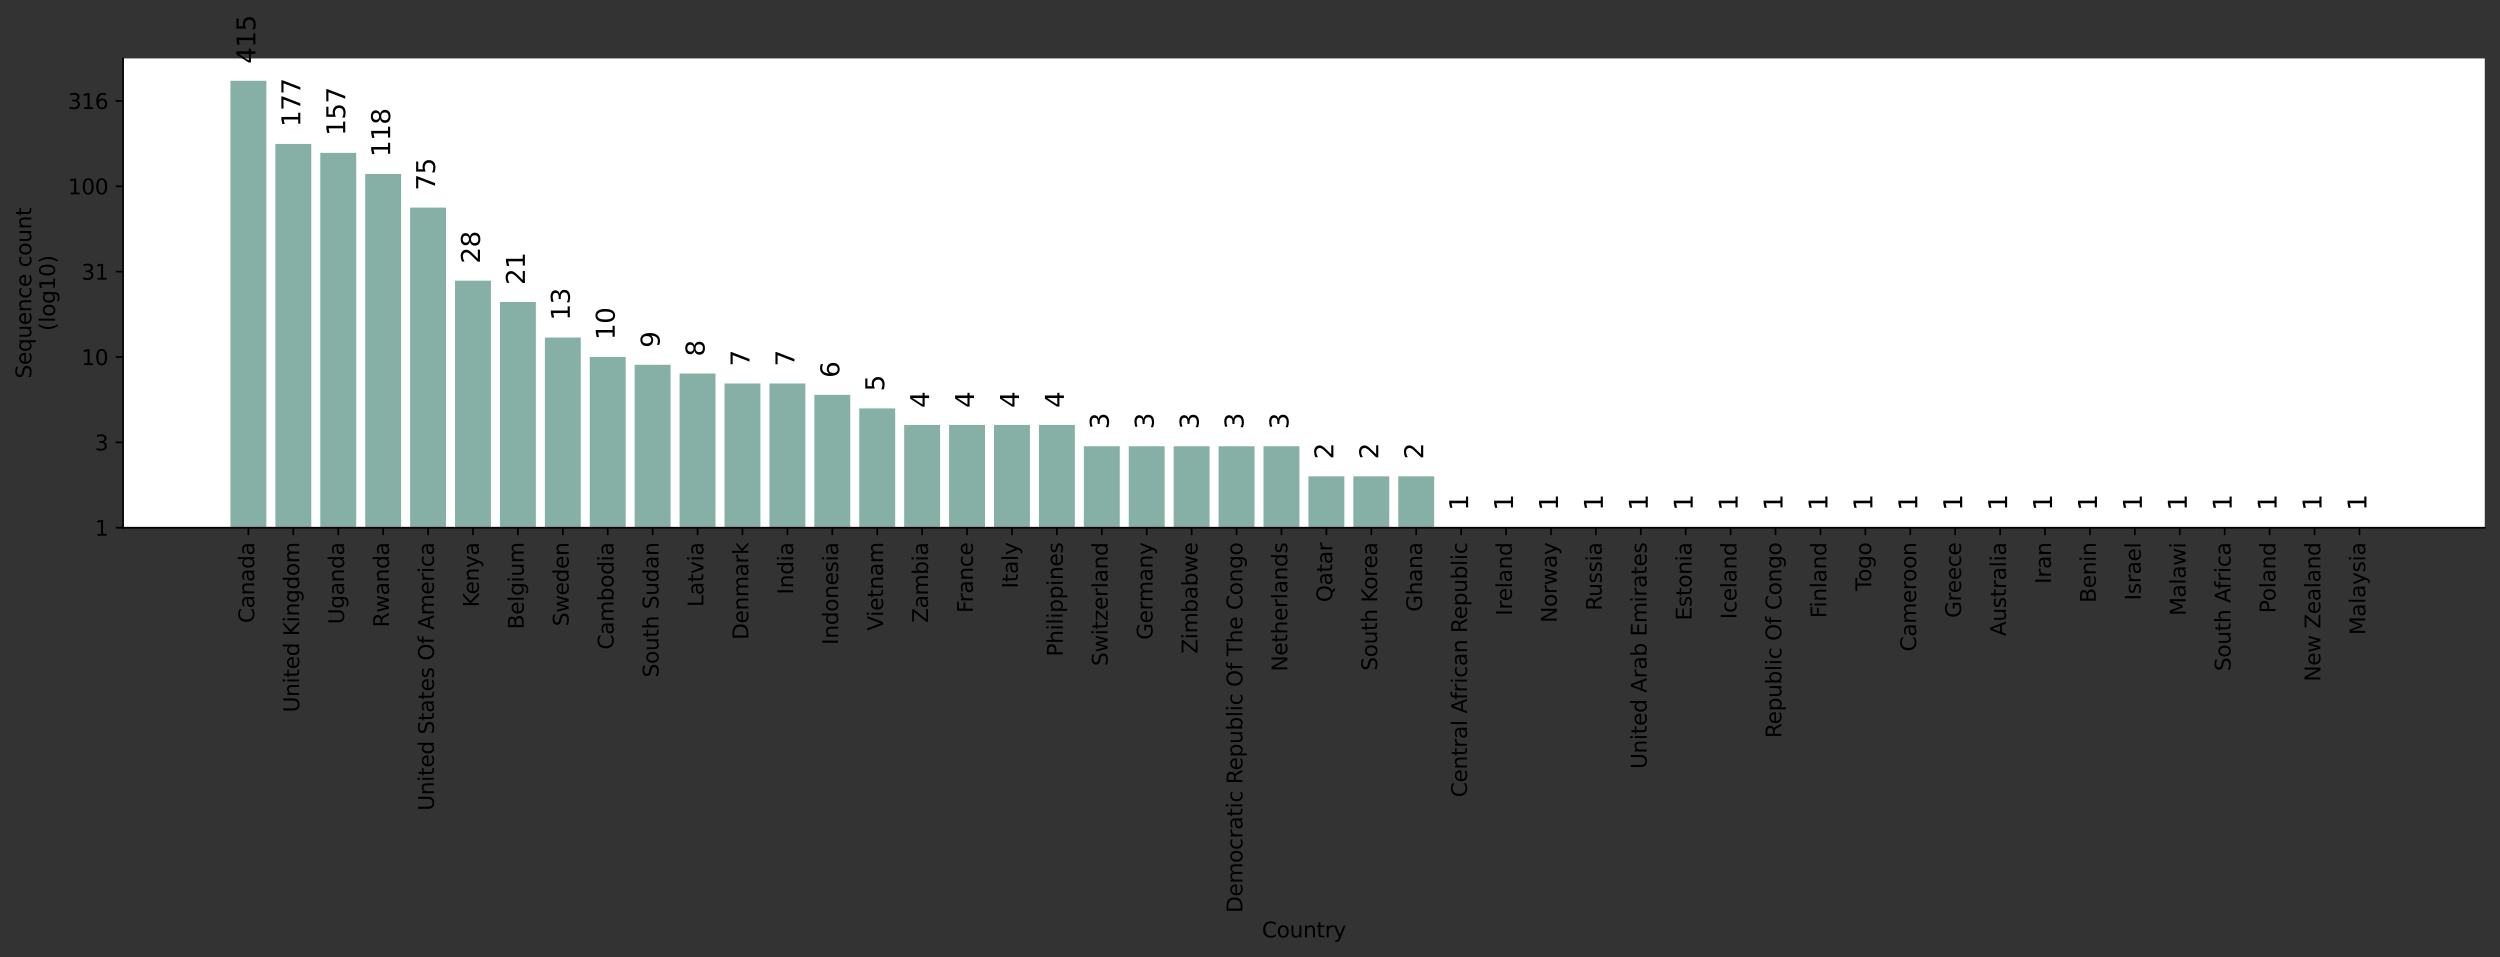 <?xml version="1.0" encoding="utf-8" standalone="no"?>
<!DOCTYPE svg PUBLIC "-//W3C//DTD SVG 1.1//EN"
  "http://www.w3.org/Graphics/SVG/1.1/DTD/svg11.dtd">
<svg height="452.247pt" version="1.1" viewBox="0 0 1181.363 452.247" width="1181.363pt" xmlns="http://www.w3.org/2000/svg" xmlns:xlink="http://www.w3.org/1999/xlink">
 <rect x="0" y="0" width="1181.363" height="452.247" fill="#333333" stroke="none"/>
 <defs>
  <style type="text/css">*{stroke-linecap:butt;stroke-linejoin:round;}</style>
 </defs>
 <g id="figure_1">
  <g id="axes_1">
   <g id="patch_1">
    <path d="M 58.163 249.372 
L 1174.163 249.372 
L 1174.163 27.612 
L 58.163 27.612 
z
" style="fill:#ffffff;"/>
   </g>
   <g id="patch_2">
    <path clip-path="url(#pd5739013b5)" d="M 108.891 249.372 
L 125.871 249.372 
L 125.871 38.172 
L 108.891 38.172 
z
" style="fill:#86b0a6;"/>
   </g>
   <g id="patch_3">
    <path clip-path="url(#pd5739013b5)" d="M 130.116 249.372 
L 147.095 249.372 
L 147.095 68.026 
L 130.116 68.026 
z
" style="fill:#86b0a6;"/>
   </g>
   <g id="patch_4">
    <path clip-path="url(#pd5739013b5)" d="M 151.34 249.372 
L 168.32 249.372 
L 168.32 72.227 
L 151.34 72.227 
z
" style="fill:#86b0a6;"/>
   </g>
   <g id="patch_5">
    <path clip-path="url(#pd5739013b5)" d="M 172.565 249.372 
L 189.545 249.372 
L 189.545 82.232 
L 172.565 82.232 
z
" style="fill:#86b0a6;"/>
   </g>
   <g id="patch_6">
    <path clip-path="url(#pd5739013b5)" d="M 193.79 249.372 
L 210.77 249.372 
L 210.77 98.109 
L 193.79 98.109 
z
" style="fill:#86b0a6;"/>
   </g>
   <g id="patch_7">
    <path clip-path="url(#pd5739013b5)" d="M 215.015 249.372 
L 231.995 249.372 
L 231.995 132.629 
L 215.015 132.629 
z
" style="fill:#86b0a6;"/>
   </g>
   <g id="patch_8">
    <path clip-path="url(#pd5739013b5)" d="M 236.24 249.372 
L 253.219 249.372 
L 253.219 142.708 
L 236.24 142.708 
z
" style="fill:#86b0a6;"/>
   </g>
   <g id="patch_9">
    <path clip-path="url(#pd5739013b5)" d="M 257.464 249.372 
L 274.444 249.372 
L 274.444 159.509 
L 257.464 159.509 
z
" style="fill:#86b0a6;"/>
   </g>
   <g id="patch_10">
    <path clip-path="url(#pd5739013b5)" d="M 278.689 249.372 
L 295.669 249.372 
L 295.669 168.701 
L 278.689 168.701 
z
" style="fill:#86b0a6;"/>
   </g>
   <g id="patch_11">
    <path clip-path="url(#pd5739013b5)" d="M 299.914 249.372 
L 316.894 249.372 
L 316.894 172.393 
L 299.914 172.393 
z
" style="fill:#86b0a6;"/>
   </g>
   <g id="patch_12">
    <path clip-path="url(#pd5739013b5)" d="M 321.139 249.372 
L 338.119 249.372 
L 338.119 176.519 
L 321.139 176.519 
z
" style="fill:#86b0a6;"/>
   </g>
   <g id="patch_13">
    <path clip-path="url(#pd5739013b5)" d="M 342.364 249.372 
L 359.343 249.372 
L 359.343 181.197 
L 342.364 181.197 
z
" style="fill:#86b0a6;"/>
   </g>
   <g id="patch_14">
    <path clip-path="url(#pd5739013b5)" d="M 363.588 249.372 
L 380.568 249.372 
L 380.568 181.197 
L 363.588 181.197 
z
" style="fill:#86b0a6;"/>
   </g>
   <g id="patch_15">
    <path clip-path="url(#pd5739013b5)" d="M 384.813 249.372 
L 401.793 249.372 
L 401.793 186.598 
L 384.813 186.598 
z
" style="fill:#86b0a6;"/>
   </g>
   <g id="patch_16">
    <path clip-path="url(#pd5739013b5)" d="M 406.038 249.372 
L 423.018 249.372 
L 423.018 192.986 
L 406.038 192.986 
z
" style="fill:#86b0a6;"/>
   </g>
   <g id="patch_17">
    <path clip-path="url(#pd5739013b5)" d="M 427.263 249.372 
L 444.243 249.372 
L 444.243 200.803 
L 427.263 200.803 
z
" style="fill:#86b0a6;"/>
   </g>
   <g id="patch_18">
    <path clip-path="url(#pd5739013b5)" d="M 448.488 249.372 
L 465.467 249.372 
L 465.467 200.803 
L 448.488 200.803 
z
" style="fill:#86b0a6;"/>
   </g>
   <g id="patch_19">
    <path clip-path="url(#pd5739013b5)" d="M 469.712 249.372 
L 486.692 249.372 
L 486.692 200.803 
L 469.712 200.803 
z
" style="fill:#86b0a6;"/>
   </g>
   <g id="patch_20">
    <path clip-path="url(#pd5739013b5)" d="M 490.937 249.372 
L 507.917 249.372 
L 507.917 200.803 
L 490.937 200.803 
z
" style="fill:#86b0a6;"/>
   </g>
   <g id="patch_21">
    <path clip-path="url(#pd5739013b5)" d="M 512.162 249.372 
L 529.142 249.372 
L 529.142 210.882 
L 512.162 210.882 
z
" style="fill:#86b0a6;"/>
   </g>
   <g id="patch_22">
    <path clip-path="url(#pd5739013b5)" d="M 533.387 249.372 
L 550.367 249.372 
L 550.367 210.882 
L 533.387 210.882 
z
" style="fill:#86b0a6;"/>
   </g>
   <g id="patch_23">
    <path clip-path="url(#pd5739013b5)" d="M 554.612 249.372 
L 571.591 249.372 
L 571.591 210.882 
L 554.612 210.882 
z
" style="fill:#86b0a6;"/>
   </g>
   <g id="patch_24">
    <path clip-path="url(#pd5739013b5)" d="M 575.836 249.372 
L 592.816 249.372 
L 592.816 210.882 
L 575.836 210.882 
z
" style="fill:#86b0a6;"/>
   </g>
   <g id="patch_25">
    <path clip-path="url(#pd5739013b5)" d="M 597.061 249.372 
L 614.041 249.372 
L 614.041 210.882 
L 597.061 210.882 
z
" style="fill:#86b0a6;"/>
   </g>
   <g id="patch_26">
    <path clip-path="url(#pd5739013b5)" d="M 618.286 249.372 
L 635.266 249.372 
L 635.266 225.088 
L 618.286 225.088 
z
" style="fill:#86b0a6;"/>
   </g>
   <g id="patch_27">
    <path clip-path="url(#pd5739013b5)" d="M 639.511 249.372 
L 656.491 249.372 
L 656.491 225.088 
L 639.511 225.088 
z
" style="fill:#86b0a6;"/>
   </g>
   <g id="patch_28">
    <path clip-path="url(#pd5739013b5)" d="M 660.736 249.372 
L 677.715 249.372 
L 677.715 225.088 
L 660.736 225.088 
z
" style="fill:#86b0a6;"/>
   </g>
   <g id="patch_29">
    <path clip-path="url(#pd5739013b5)" d="M 681.96 249.372 
L 698.94 249.372 
L 698.94 249.372 
L 681.96 249.372 
z
" style="fill:#86b0a6;"/>
   </g>
   <g id="patch_30">
    <path clip-path="url(#pd5739013b5)" d="M 703.185 249.372 
L 720.165 249.372 
L 720.165 249.372 
L 703.185 249.372 
z
" style="fill:#86b0a6;"/>
   </g>
   <g id="patch_31">
    <path clip-path="url(#pd5739013b5)" d="M 724.41 249.372 
L 741.39 249.372 
L 741.39 249.372 
L 724.41 249.372 
z
" style="fill:#86b0a6;"/>
   </g>
   <g id="patch_32">
    <path clip-path="url(#pd5739013b5)" d="M 745.635 249.372 
L 762.615 249.372 
L 762.615 249.372 
L 745.635 249.372 
z
" style="fill:#86b0a6;"/>
   </g>
   <g id="patch_33">
    <path clip-path="url(#pd5739013b5)" d="M 766.86 249.372 
L 783.839 249.372 
L 783.839 249.372 
L 766.86 249.372 
z
" style="fill:#86b0a6;"/>
   </g>
   <g id="patch_34">
    <path clip-path="url(#pd5739013b5)" d="M 788.084 249.372 
L 805.064 249.372 
L 805.064 249.372 
L 788.084 249.372 
z
" style="fill:#86b0a6;"/>
   </g>
   <g id="patch_35">
    <path clip-path="url(#pd5739013b5)" d="M 809.309 249.372 
L 826.289 249.372 
L 826.289 249.372 
L 809.309 249.372 
z
" style="fill:#86b0a6;"/>
   </g>
   <g id="patch_36">
    <path clip-path="url(#pd5739013b5)" d="M 830.534 249.372 
L 847.514 249.372 
L 847.514 249.372 
L 830.534 249.372 
z
" style="fill:#86b0a6;"/>
   </g>
   <g id="patch_37">
    <path clip-path="url(#pd5739013b5)" d="M 851.759 249.372 
L 868.739 249.372 
L 868.739 249.372 
L 851.759 249.372 
z
" style="fill:#86b0a6;"/>
   </g>
   <g id="patch_38">
    <path clip-path="url(#pd5739013b5)" d="M 872.984 249.372 
L 889.963 249.372 
L 889.963 249.372 
L 872.984 249.372 
z
" style="fill:#86b0a6;"/>
   </g>
   <g id="patch_39">
    <path clip-path="url(#pd5739013b5)" d="M 894.208 249.372 
L 911.188 249.372 
L 911.188 249.372 
L 894.208 249.372 
z
" style="fill:#86b0a6;"/>
   </g>
   <g id="patch_40">
    <path clip-path="url(#pd5739013b5)" d="M 915.433 249.372 
L 932.413 249.372 
L 932.413 249.372 
L 915.433 249.372 
z
" style="fill:#86b0a6;"/>
   </g>
   <g id="patch_41">
    <path clip-path="url(#pd5739013b5)" d="M 936.658 249.372 
L 953.638 249.372 
L 953.638 249.372 
L 936.658 249.372 
z
" style="fill:#86b0a6;"/>
   </g>
   <g id="patch_42">
    <path clip-path="url(#pd5739013b5)" d="M 957.883 249.372 
L 974.863 249.372 
L 974.863 249.372 
L 957.883 249.372 
z
" style="fill:#86b0a6;"/>
   </g>
   <g id="patch_43">
    <path clip-path="url(#pd5739013b5)" d="M 979.108 249.372 
L 996.087 249.372 
L 996.087 249.372 
L 979.108 249.372 
z
" style="fill:#86b0a6;"/>
   </g>
   <g id="patch_44">
    <path clip-path="url(#pd5739013b5)" d="M 1000.332 249.372 
L 1017.312 249.372 
L 1017.312 249.372 
L 1000.332 249.372 
z
" style="fill:#86b0a6;"/>
   </g>
   <g id="patch_45">
    <path clip-path="url(#pd5739013b5)" d="M 1021.557 249.372 
L 1038.537 249.372 
L 1038.537 249.372 
L 1021.557 249.372 
z
" style="fill:#86b0a6;"/>
   </g>
   <g id="patch_46">
    <path clip-path="url(#pd5739013b5)" d="M 1042.782 249.372 
L 1059.762 249.372 
L 1059.762 249.372 
L 1042.782 249.372 
z
" style="fill:#86b0a6;"/>
   </g>
   <g id="patch_47">
    <path clip-path="url(#pd5739013b5)" d="M 1064.007 249.372 
L 1080.987 249.372 
L 1080.987 249.372 
L 1064.007 249.372 
z
" style="fill:#86b0a6;"/>
   </g>
   <g id="patch_48">
    <path clip-path="url(#pd5739013b5)" d="M 1085.232 249.372 
L 1102.211 249.372 
L 1102.211 249.372 
L 1085.232 249.372 
z
" style="fill:#86b0a6;"/>
   </g>
   <g id="patch_49">
    <path clip-path="url(#pd5739013b5)" d="M 1106.456 249.372 
L 1123.436 249.372 
L 1123.436 249.372 
L 1106.456 249.372 
z
" style="fill:#86b0a6;"/>
   </g>
   <g id="matplotlib.axis_1">
    <g id="xtick_1">
     <g id="line2d_1">
      <defs>
       <path d="M 0 0 
L 0 3.5 
" id="m52491db327" style="stroke:#000000;stroke-width:0.8;"/>
      </defs>
      <g>
       <use style="stroke:#000000;stroke-width:0.8;" x="117.381" xlink:href="#m52491db327" y="249.372"/>
      </g>
     </g>
     <g id="text_1">
      <!-- Canada -->
      <g transform="translate(120.14 294.425)rotate(-90)scale(0.1 -0.1)">
       <defs>
        <path d="M 4122 4306 
L 4122 3641 
Q 3803 3938 3442 4084 
Q 3081 4231 2675 4231 
Q 1875 4231 1450 3742 
Q 1025 3253 1025 2328 
Q 1025 1406 1450 917 
Q 1875 428 2675 428 
Q 3081 428 3442 575 
Q 3803 722 4122 1019 
L 4122 359 
Q 3791 134 3420 21 
Q 3050 -91 2638 -91 
Q 1578 -91 968 557 
Q 359 1206 359 2328 
Q 359 3453 968 4101 
Q 1578 4750 2638 4750 
Q 3056 4750 3426 4639 
Q 3797 4528 4122 4306 
z
" id="DejaVuSans-43" transform="scale(0.016)"/>
        <path d="M 2194 1759 
Q 1497 1759 1228 1600 
Q 959 1441 959 1056 
Q 959 750 1161 570 
Q 1363 391 1709 391 
Q 2188 391 2477 730 
Q 2766 1069 2766 1631 
L 2766 1759 
L 2194 1759 
z
M 3341 1997 
L 3341 0 
L 2766 0 
L 2766 531 
Q 2569 213 2275 61 
Q 1981 -91 1556 -91 
Q 1019 -91 701 211 
Q 384 513 384 1019 
Q 384 1609 779 1909 
Q 1175 2209 1959 2209 
L 2766 2209 
L 2766 2266 
Q 2766 2663 2505 2880 
Q 2244 3097 1772 3097 
Q 1472 3097 1187 3025 
Q 903 2953 641 2809 
L 641 3341 
Q 956 3463 1253 3523 
Q 1550 3584 1831 3584 
Q 2591 3584 2966 3190 
Q 3341 2797 3341 1997 
z
" id="DejaVuSans-61" transform="scale(0.016)"/>
        <path d="M 3513 2113 
L 3513 0 
L 2938 0 
L 2938 2094 
Q 2938 2591 2744 2837 
Q 2550 3084 2163 3084 
Q 1697 3084 1428 2787 
Q 1159 2491 1159 1978 
L 1159 0 
L 581 0 
L 581 3500 
L 1159 3500 
L 1159 2956 
Q 1366 3272 1645 3428 
Q 1925 3584 2291 3584 
Q 2894 3584 3203 3211 
Q 3513 2838 3513 2113 
z
" id="DejaVuSans-6e" transform="scale(0.016)"/>
        <path d="M 2906 2969 
L 2906 4863 
L 3481 4863 
L 3481 0 
L 2906 0 
L 2906 525 
Q 2725 213 2448 61 
Q 2172 -91 1784 -91 
Q 1150 -91 751 415 
Q 353 922 353 1747 
Q 353 2572 751 3078 
Q 1150 3584 1784 3584 
Q 2172 3584 2448 3432 
Q 2725 3281 2906 2969 
z
M 947 1747 
Q 947 1113 1208 752 
Q 1469 391 1925 391 
Q 2381 391 2643 752 
Q 2906 1113 2906 1747 
Q 2906 2381 2643 2742 
Q 2381 3103 1925 3103 
Q 1469 3103 1208 2742 
Q 947 2381 947 1747 
z
" id="DejaVuSans-64" transform="scale(0.016)"/>
       </defs>
       <use xlink:href="#DejaVuSans-43"/>
       <use x="69.824" xlink:href="#DejaVuSans-61"/>
       <use x="131.104" xlink:href="#DejaVuSans-6e"/>
       <use x="194.482" xlink:href="#DejaVuSans-61"/>
       <use x="255.762" xlink:href="#DejaVuSans-64"/>
       <use x="319.238" xlink:href="#DejaVuSans-61"/>
      </g>
     </g>
    </g>
    <g id="xtick_2">
     <g id="line2d_2">
      <g>
       <use style="stroke:#000000;stroke-width:0.8;" x="138.605" xlink:href="#m52491db327" y="249.372"/>
      </g>
     </g>
     <g id="text_2">
      <!-- United Kingdom -->
      <g transform="translate(141.365 336.636)rotate(-90)scale(0.1 -0.1)">
       <defs>
        <path d="M 556 4666 
L 1191 4666 
L 1191 1831 
Q 1191 1081 1462 751 
Q 1734 422 2344 422 
Q 2950 422 3222 751 
Q 3494 1081 3494 1831 
L 3494 4666 
L 4128 4666 
L 4128 1753 
Q 4128 841 3676 375 
Q 3225 -91 2344 -91 
Q 1459 -91 1007 375 
Q 556 841 556 1753 
L 556 4666 
z
" id="DejaVuSans-55" transform="scale(0.016)"/>
        <path d="M 603 3500 
L 1178 3500 
L 1178 0 
L 603 0 
L 603 3500 
z
M 603 4863 
L 1178 4863 
L 1178 4134 
L 603 4134 
L 603 4863 
z
" id="DejaVuSans-69" transform="scale(0.016)"/>
        <path d="M 1172 4494 
L 1172 3500 
L 2356 3500 
L 2356 3053 
L 1172 3053 
L 1172 1153 
Q 1172 725 1289 603 
Q 1406 481 1766 481 
L 2356 481 
L 2356 0 
L 1766 0 
Q 1100 0 847 248 
Q 594 497 594 1153 
L 594 3053 
L 172 3053 
L 172 3500 
L 594 3500 
L 594 4494 
L 1172 4494 
z
" id="DejaVuSans-74" transform="scale(0.016)"/>
        <path d="M 3597 1894 
L 3597 1613 
L 953 1613 
Q 991 1019 1311 708 
Q 1631 397 2203 397 
Q 2534 397 2845 478 
Q 3156 559 3463 722 
L 3463 178 
Q 3153 47 2828 -22 
Q 2503 -91 2169 -91 
Q 1331 -91 842 396 
Q 353 884 353 1716 
Q 353 2575 817 3079 
Q 1281 3584 2069 3584 
Q 2775 3584 3186 3129 
Q 3597 2675 3597 1894 
z
M 3022 2063 
Q 3016 2534 2758 2815 
Q 2500 3097 2075 3097 
Q 1594 3097 1305 2825 
Q 1016 2553 972 2059 
L 3022 2063 
z
" id="DejaVuSans-65" transform="scale(0.016)"/>
        <path id="DejaVuSans-20" transform="scale(0.016)"/>
        <path d="M 628 4666 
L 1259 4666 
L 1259 2694 
L 3353 4666 
L 4166 4666 
L 1850 2491 
L 4331 0 
L 3500 0 
L 1259 2247 
L 1259 0 
L 628 0 
L 628 4666 
z
" id="DejaVuSans-4b" transform="scale(0.016)"/>
        <path d="M 2906 1791 
Q 2906 2416 2648 2759 
Q 2391 3103 1925 3103 
Q 1463 3103 1205 2759 
Q 947 2416 947 1791 
Q 947 1169 1205 825 
Q 1463 481 1925 481 
Q 2391 481 2648 825 
Q 2906 1169 2906 1791 
z
M 3481 434 
Q 3481 -459 3084 -895 
Q 2688 -1331 1869 -1331 
Q 1566 -1331 1297 -1286 
Q 1028 -1241 775 -1147 
L 775 -588 
Q 1028 -725 1275 -790 
Q 1522 -856 1778 -856 
Q 2344 -856 2625 -561 
Q 2906 -266 2906 331 
L 2906 616 
Q 2728 306 2450 153 
Q 2172 0 1784 0 
Q 1141 0 747 490 
Q 353 981 353 1791 
Q 353 2603 747 3093 
Q 1141 3584 1784 3584 
Q 2172 3584 2450 3431 
Q 2728 3278 2906 2969 
L 2906 3500 
L 3481 3500 
L 3481 434 
z
" id="DejaVuSans-67" transform="scale(0.016)"/>
        <path d="M 1959 3097 
Q 1497 3097 1228 2736 
Q 959 2375 959 1747 
Q 959 1119 1226 758 
Q 1494 397 1959 397 
Q 2419 397 2687 759 
Q 2956 1122 2956 1747 
Q 2956 2369 2687 2733 
Q 2419 3097 1959 3097 
z
M 1959 3584 
Q 2709 3584 3137 3096 
Q 3566 2609 3566 1747 
Q 3566 888 3137 398 
Q 2709 -91 1959 -91 
Q 1206 -91 779 398 
Q 353 888 353 1747 
Q 353 2609 779 3096 
Q 1206 3584 1959 3584 
z
" id="DejaVuSans-6f" transform="scale(0.016)"/>
        <path d="M 3328 2828 
Q 3544 3216 3844 3400 
Q 4144 3584 4550 3584 
Q 5097 3584 5394 3201 
Q 5691 2819 5691 2113 
L 5691 0 
L 5113 0 
L 5113 2094 
Q 5113 2597 4934 2840 
Q 4756 3084 4391 3084 
Q 3944 3084 3684 2787 
Q 3425 2491 3425 1978 
L 3425 0 
L 2847 0 
L 2847 2094 
Q 2847 2600 2669 2842 
Q 2491 3084 2119 3084 
Q 1678 3084 1418 2786 
Q 1159 2488 1159 1978 
L 1159 0 
L 581 0 
L 581 3500 
L 1159 3500 
L 1159 2956 
Q 1356 3278 1631 3431 
Q 1906 3584 2284 3584 
Q 2666 3584 2933 3390 
Q 3200 3197 3328 2828 
z
" id="DejaVuSans-6d" transform="scale(0.016)"/>
       </defs>
       <use xlink:href="#DejaVuSans-55"/>
       <use x="73.193" xlink:href="#DejaVuSans-6e"/>
       <use x="136.572" xlink:href="#DejaVuSans-69"/>
       <use x="164.355" xlink:href="#DejaVuSans-74"/>
       <use x="203.564" xlink:href="#DejaVuSans-65"/>
       <use x="265.088" xlink:href="#DejaVuSans-64"/>
       <use x="328.564" xlink:href="#DejaVuSans-20"/>
       <use x="360.352" xlink:href="#DejaVuSans-4b"/>
       <use x="425.928" xlink:href="#DejaVuSans-69"/>
       <use x="453.711" xlink:href="#DejaVuSans-6e"/>
       <use x="517.09" xlink:href="#DejaVuSans-67"/>
       <use x="580.566" xlink:href="#DejaVuSans-64"/>
       <use x="644.043" xlink:href="#DejaVuSans-6f"/>
       <use x="705.225" xlink:href="#DejaVuSans-6d"/>
      </g>
     </g>
    </g>
    <g id="xtick_3">
     <g id="line2d_3">
      <g>
       <use style="stroke:#000000;stroke-width:0.8;" x="159.83" xlink:href="#m52491db327" y="249.372"/>
      </g>
     </g>
     <g id="text_3">
      <!-- Uganda -->
      <g transform="translate(162.59 294.981)rotate(-90)scale(0.1 -0.1)">
       <use xlink:href="#DejaVuSans-55"/>
       <use x="73.193" xlink:href="#DejaVuSans-67"/>
       <use x="136.67" xlink:href="#DejaVuSans-61"/>
       <use x="197.949" xlink:href="#DejaVuSans-6e"/>
       <use x="261.328" xlink:href="#DejaVuSans-64"/>
       <use x="324.805" xlink:href="#DejaVuSans-61"/>
      </g>
     </g>
    </g>
    <g id="xtick_4">
     <g id="line2d_4">
      <g>
       <use style="stroke:#000000;stroke-width:0.8;" x="181.055" xlink:href="#m52491db327" y="249.372"/>
      </g>
     </g>
     <g id="text_4">
      <!-- Rwanda -->
      <g transform="translate(183.814 296.441)rotate(-90)scale(0.1 -0.1)">
       <defs>
        <path d="M 2841 2188 
Q 3044 2119 3236 1894 
Q 3428 1669 3622 1275 
L 4263 0 
L 3584 0 
L 2988 1197 
Q 2756 1666 2539 1819 
Q 2322 1972 1947 1972 
L 1259 1972 
L 1259 0 
L 628 0 
L 628 4666 
L 2053 4666 
Q 2853 4666 3247 4331 
Q 3641 3997 3641 3322 
Q 3641 2881 3436 2590 
Q 3231 2300 2841 2188 
z
M 1259 4147 
L 1259 2491 
L 2053 2491 
Q 2509 2491 2742 2702 
Q 2975 2913 2975 3322 
Q 2975 3731 2742 3939 
Q 2509 4147 2053 4147 
L 1259 4147 
z
" id="DejaVuSans-52" transform="scale(0.016)"/>
        <path d="M 269 3500 
L 844 3500 
L 1563 769 
L 2278 3500 
L 2956 3500 
L 3675 769 
L 4391 3500 
L 4966 3500 
L 4050 0 
L 3372 0 
L 2619 2869 
L 1863 0 
L 1184 0 
L 269 3500 
z
" id="DejaVuSans-77" transform="scale(0.016)"/>
       </defs>
       <use xlink:href="#DejaVuSans-52"/>
       <use x="69.482" xlink:href="#DejaVuSans-77"/>
       <use x="151.27" xlink:href="#DejaVuSans-61"/>
       <use x="212.549" xlink:href="#DejaVuSans-6e"/>
       <use x="275.928" xlink:href="#DejaVuSans-64"/>
       <use x="339.404" xlink:href="#DejaVuSans-61"/>
      </g>
     </g>
    </g>
    <g id="xtick_5">
     <g id="line2d_5">
      <g>
       <use style="stroke:#000000;stroke-width:0.8;" x="202.28" xlink:href="#m52491db327" y="249.372"/>
      </g>
     </g>
     <g id="text_5">
      <!-- United States Of America -->
      <g transform="translate(205.039 383.085)rotate(-90)scale(0.1 -0.1)">
       <defs>
        <path d="M 3425 4513 
L 3425 3897 
Q 3066 4069 2747 4153 
Q 2428 4238 2131 4238 
Q 1616 4238 1336 4038 
Q 1056 3838 1056 3469 
Q 1056 3159 1242 3001 
Q 1428 2844 1947 2747 
L 2328 2669 
Q 3034 2534 3370 2195 
Q 3706 1856 3706 1288 
Q 3706 609 3251 259 
Q 2797 -91 1919 -91 
Q 1588 -91 1214 -16 
Q 841 59 441 206 
L 441 856 
Q 825 641 1194 531 
Q 1563 422 1919 422 
Q 2459 422 2753 634 
Q 3047 847 3047 1241 
Q 3047 1584 2836 1778 
Q 2625 1972 2144 2069 
L 1759 2144 
Q 1053 2284 737 2584 
Q 422 2884 422 3419 
Q 422 4038 858 4394 
Q 1294 4750 2059 4750 
Q 2388 4750 2728 4690 
Q 3069 4631 3425 4513 
z
" id="DejaVuSans-53" transform="scale(0.016)"/>
        <path d="M 2834 3397 
L 2834 2853 
Q 2591 2978 2328 3040 
Q 2066 3103 1784 3103 
Q 1356 3103 1142 2972 
Q 928 2841 928 2578 
Q 928 2378 1081 2264 
Q 1234 2150 1697 2047 
L 1894 2003 
Q 2506 1872 2764 1633 
Q 3022 1394 3022 966 
Q 3022 478 2636 193 
Q 2250 -91 1575 -91 
Q 1294 -91 989 -36 
Q 684 19 347 128 
L 347 722 
Q 666 556 975 473 
Q 1284 391 1588 391 
Q 1994 391 2212 530 
Q 2431 669 2431 922 
Q 2431 1156 2273 1281 
Q 2116 1406 1581 1522 
L 1381 1569 
Q 847 1681 609 1914 
Q 372 2147 372 2553 
Q 372 3047 722 3315 
Q 1072 3584 1716 3584 
Q 2034 3584 2315 3537 
Q 2597 3491 2834 3397 
z
" id="DejaVuSans-73" transform="scale(0.016)"/>
        <path d="M 2522 4238 
Q 1834 4238 1429 3725 
Q 1025 3213 1025 2328 
Q 1025 1447 1429 934 
Q 1834 422 2522 422 
Q 3209 422 3611 934 
Q 4013 1447 4013 2328 
Q 4013 3213 3611 3725 
Q 3209 4238 2522 4238 
z
M 2522 4750 
Q 3503 4750 4090 4092 
Q 4678 3434 4678 2328 
Q 4678 1225 4090 567 
Q 3503 -91 2522 -91 
Q 1538 -91 948 565 
Q 359 1222 359 2328 
Q 359 3434 948 4092 
Q 1538 4750 2522 4750 
z
" id="DejaVuSans-4f" transform="scale(0.016)"/>
        <path d="M 2375 4863 
L 2375 4384 
L 1825 4384 
Q 1516 4384 1395 4259 
Q 1275 4134 1275 3809 
L 1275 3500 
L 2222 3500 
L 2222 3053 
L 1275 3053 
L 1275 0 
L 697 0 
L 697 3053 
L 147 3053 
L 147 3500 
L 697 3500 
L 697 3744 
Q 697 4328 969 4595 
Q 1241 4863 1831 4863 
L 2375 4863 
z
" id="DejaVuSans-66" transform="scale(0.016)"/>
        <path d="M 2188 4044 
L 1331 1722 
L 3047 1722 
L 2188 4044 
z
M 1831 4666 
L 2547 4666 
L 4325 0 
L 3669 0 
L 3244 1197 
L 1141 1197 
L 716 0 
L 50 0 
L 1831 4666 
z
" id="DejaVuSans-41" transform="scale(0.016)"/>
        <path d="M 2631 2963 
Q 2534 3019 2420 3045 
Q 2306 3072 2169 3072 
Q 1681 3072 1420 2755 
Q 1159 2438 1159 1844 
L 1159 0 
L 581 0 
L 581 3500 
L 1159 3500 
L 1159 2956 
Q 1341 3275 1631 3429 
Q 1922 3584 2338 3584 
Q 2397 3584 2469 3576 
Q 2541 3569 2628 3553 
L 2631 2963 
z
" id="DejaVuSans-72" transform="scale(0.016)"/>
        <path d="M 3122 3366 
L 3122 2828 
Q 2878 2963 2633 3030 
Q 2388 3097 2138 3097 
Q 1578 3097 1268 2742 
Q 959 2388 959 1747 
Q 959 1106 1268 751 
Q 1578 397 2138 397 
Q 2388 397 2633 464 
Q 2878 531 3122 666 
L 3122 134 
Q 2881 22 2623 -34 
Q 2366 -91 2075 -91 
Q 1284 -91 818 406 
Q 353 903 353 1747 
Q 353 2603 823 3093 
Q 1294 3584 2113 3584 
Q 2378 3584 2631 3529 
Q 2884 3475 3122 3366 
z
" id="DejaVuSans-63" transform="scale(0.016)"/>
       </defs>
       <use xlink:href="#DejaVuSans-55"/>
       <use x="73.193" xlink:href="#DejaVuSans-6e"/>
       <use x="136.572" xlink:href="#DejaVuSans-69"/>
       <use x="164.355" xlink:href="#DejaVuSans-74"/>
       <use x="203.564" xlink:href="#DejaVuSans-65"/>
       <use x="265.088" xlink:href="#DejaVuSans-64"/>
       <use x="328.564" xlink:href="#DejaVuSans-20"/>
       <use x="360.352" xlink:href="#DejaVuSans-53"/>
       <use x="423.828" xlink:href="#DejaVuSans-74"/>
       <use x="463.037" xlink:href="#DejaVuSans-61"/>
       <use x="524.316" xlink:href="#DejaVuSans-74"/>
       <use x="563.525" xlink:href="#DejaVuSans-65"/>
       <use x="625.049" xlink:href="#DejaVuSans-73"/>
       <use x="677.148" xlink:href="#DejaVuSans-20"/>
       <use x="708.936" xlink:href="#DejaVuSans-4f"/>
       <use x="787.646" xlink:href="#DejaVuSans-66"/>
       <use x="822.852" xlink:href="#DejaVuSans-20"/>
       <use x="854.639" xlink:href="#DejaVuSans-41"/>
       <use x="923.047" xlink:href="#DejaVuSans-6d"/>
       <use x="1020.459" xlink:href="#DejaVuSans-65"/>
       <use x="1081.982" xlink:href="#DejaVuSans-72"/>
       <use x="1123.096" xlink:href="#DejaVuSans-69"/>
       <use x="1150.879" xlink:href="#DejaVuSans-63"/>
       <use x="1205.859" xlink:href="#DejaVuSans-61"/>
      </g>
     </g>
    </g>
    <g id="xtick_6">
     <g id="line2d_6">
      <g>
       <use style="stroke:#000000;stroke-width:0.8;" x="223.505" xlink:href="#m52491db327" y="249.372"/>
      </g>
     </g>
     <g id="text_6">
      <!-- Kenya -->
      <g transform="translate(226.264 286.967)rotate(-90)scale(0.1 -0.1)">
       <defs>
        <path d="M 2059 -325 
Q 1816 -950 1584 -1140 
Q 1353 -1331 966 -1331 
L 506 -1331 
L 506 -850 
L 844 -850 
Q 1081 -850 1212 -737 
Q 1344 -625 1503 -206 
L 1606 56 
L 191 3500 
L 800 3500 
L 1894 763 
L 2988 3500 
L 3597 3500 
L 2059 -325 
z
" id="DejaVuSans-79" transform="scale(0.016)"/>
       </defs>
       <use xlink:href="#DejaVuSans-4b"/>
       <use x="60.576" xlink:href="#DejaVuSans-65"/>
       <use x="122.1" xlink:href="#DejaVuSans-6e"/>
       <use x="185.479" xlink:href="#DejaVuSans-79"/>
       <use x="244.658" xlink:href="#DejaVuSans-61"/>
      </g>
     </g>
    </g>
    <g id="xtick_7">
     <g id="line2d_7">
      <g>
       <use style="stroke:#000000;stroke-width:0.8;" x="244.729" xlink:href="#m52491db327" y="249.372"/>
      </g>
     </g>
     <g id="text_7">
      <!-- Belgium -->
      <g transform="translate(247.489 297.369)rotate(-90)scale(0.1 -0.1)">
       <defs>
        <path d="M 1259 2228 
L 1259 519 
L 2272 519 
Q 2781 519 3026 730 
Q 3272 941 3272 1375 
Q 3272 1813 3026 2020 
Q 2781 2228 2272 2228 
L 1259 2228 
z
M 1259 4147 
L 1259 2741 
L 2194 2741 
Q 2656 2741 2882 2914 
Q 3109 3088 3109 3444 
Q 3109 3797 2882 3972 
Q 2656 4147 2194 4147 
L 1259 4147 
z
M 628 4666 
L 2241 4666 
Q 2963 4666 3353 4366 
Q 3744 4066 3744 3513 
Q 3744 3084 3544 2831 
Q 3344 2578 2956 2516 
Q 3422 2416 3680 2098 
Q 3938 1781 3938 1306 
Q 3938 681 3513 340 
Q 3088 0 2303 0 
L 628 0 
L 628 4666 
z
" id="DejaVuSans-42" transform="scale(0.016)"/>
        <path d="M 603 4863 
L 1178 4863 
L 1178 0 
L 603 0 
L 603 4863 
z
" id="DejaVuSans-6c" transform="scale(0.016)"/>
        <path d="M 544 1381 
L 544 3500 
L 1119 3500 
L 1119 1403 
Q 1119 906 1312 657 
Q 1506 409 1894 409 
Q 2359 409 2629 706 
Q 2900 1003 2900 1516 
L 2900 3500 
L 3475 3500 
L 3475 0 
L 2900 0 
L 2900 538 
Q 2691 219 2414 64 
Q 2138 -91 1772 -91 
Q 1169 -91 856 284 
Q 544 659 544 1381 
z
M 1991 3584 
L 1991 3584 
z
" id="DejaVuSans-75" transform="scale(0.016)"/>
       </defs>
       <use xlink:href="#DejaVuSans-42"/>
       <use x="68.604" xlink:href="#DejaVuSans-65"/>
       <use x="130.127" xlink:href="#DejaVuSans-6c"/>
       <use x="157.91" xlink:href="#DejaVuSans-67"/>
       <use x="221.387" xlink:href="#DejaVuSans-69"/>
       <use x="249.17" xlink:href="#DejaVuSans-75"/>
       <use x="312.549" xlink:href="#DejaVuSans-6d"/>
      </g>
     </g>
    </g>
    <g id="xtick_8">
     <g id="line2d_8">
      <g>
       <use style="stroke:#000000;stroke-width:0.8;" x="265.954" xlink:href="#m52491db327" y="249.372"/>
      </g>
     </g>
     <g id="text_8">
      <!-- Sweden -->
      <g transform="translate(268.714 295.891)rotate(-90)scale(0.1 -0.1)">
       <use xlink:href="#DejaVuSans-53"/>
       <use x="63.477" xlink:href="#DejaVuSans-77"/>
       <use x="145.264" xlink:href="#DejaVuSans-65"/>
       <use x="206.787" xlink:href="#DejaVuSans-64"/>
       <use x="270.264" xlink:href="#DejaVuSans-65"/>
       <use x="331.787" xlink:href="#DejaVuSans-6e"/>
      </g>
     </g>
    </g>
    <g id="xtick_9">
     <g id="line2d_9">
      <g>
       <use style="stroke:#000000;stroke-width:0.8;" x="287.179" xlink:href="#m52491db327" y="249.372"/>
      </g>
     </g>
     <g id="text_9">
      <!-- Cambodia -->
      <g transform="translate(289.938 306.946)rotate(-90)scale(0.1 -0.1)">
       <defs>
        <path d="M 3116 1747 
Q 3116 2381 2855 2742 
Q 2594 3103 2138 3103 
Q 1681 3103 1420 2742 
Q 1159 2381 1159 1747 
Q 1159 1113 1420 752 
Q 1681 391 2138 391 
Q 2594 391 2855 752 
Q 3116 1113 3116 1747 
z
M 1159 2969 
Q 1341 3281 1617 3432 
Q 1894 3584 2278 3584 
Q 2916 3584 3314 3078 
Q 3713 2572 3713 1747 
Q 3713 922 3314 415 
Q 2916 -91 2278 -91 
Q 1894 -91 1617 61 
Q 1341 213 1159 525 
L 1159 0 
L 581 0 
L 581 4863 
L 1159 4863 
L 1159 2969 
z
" id="DejaVuSans-62" transform="scale(0.016)"/>
       </defs>
       <use xlink:href="#DejaVuSans-43"/>
       <use x="69.824" xlink:href="#DejaVuSans-61"/>
       <use x="131.104" xlink:href="#DejaVuSans-6d"/>
       <use x="228.516" xlink:href="#DejaVuSans-62"/>
       <use x="291.992" xlink:href="#DejaVuSans-6f"/>
       <use x="353.174" xlink:href="#DejaVuSans-64"/>
       <use x="416.65" xlink:href="#DejaVuSans-69"/>
       <use x="444.434" xlink:href="#DejaVuSans-61"/>
      </g>
     </g>
    </g>
    <g id="xtick_10">
     <g id="line2d_10">
      <g>
       <use style="stroke:#000000;stroke-width:0.8;" x="308.404" xlink:href="#m52491db327" y="249.372"/>
      </g>
     </g>
     <g id="text_10">
      <!-- South Sudan -->
      <g transform="translate(311.163 320.113)rotate(-90)scale(0.1 -0.1)">
       <defs>
        <path d="M 3513 2113 
L 3513 0 
L 2938 0 
L 2938 2094 
Q 2938 2591 2744 2837 
Q 2550 3084 2163 3084 
Q 1697 3084 1428 2787 
Q 1159 2491 1159 1978 
L 1159 0 
L 581 0 
L 581 4863 
L 1159 4863 
L 1159 2956 
Q 1366 3272 1645 3428 
Q 1925 3584 2291 3584 
Q 2894 3584 3203 3211 
Q 3513 2838 3513 2113 
z
" id="DejaVuSans-68" transform="scale(0.016)"/>
       </defs>
       <use xlink:href="#DejaVuSans-53"/>
       <use x="63.477" xlink:href="#DejaVuSans-6f"/>
       <use x="124.658" xlink:href="#DejaVuSans-75"/>
       <use x="188.037" xlink:href="#DejaVuSans-74"/>
       <use x="227.246" xlink:href="#DejaVuSans-68"/>
       <use x="290.625" xlink:href="#DejaVuSans-20"/>
       <use x="322.412" xlink:href="#DejaVuSans-53"/>
       <use x="385.889" xlink:href="#DejaVuSans-75"/>
       <use x="449.268" xlink:href="#DejaVuSans-64"/>
       <use x="512.744" xlink:href="#DejaVuSans-61"/>
       <use x="574.023" xlink:href="#DejaVuSans-6e"/>
      </g>
     </g>
    </g>
    <g id="xtick_11">
     <g id="line2d_11">
      <g>
       <use style="stroke:#000000;stroke-width:0.8;" x="329.629" xlink:href="#m52491db327" y="249.372"/>
      </g>
     </g>
     <g id="text_11">
      <!-- Latvia -->
      <g transform="translate(332.388 286.817)rotate(-90)scale(0.1 -0.1)">
       <defs>
        <path d="M 628 4666 
L 1259 4666 
L 1259 531 
L 3531 531 
L 3531 0 
L 628 0 
L 628 4666 
z
" id="DejaVuSans-4c" transform="scale(0.016)"/>
        <path d="M 191 3500 
L 800 3500 
L 1894 563 
L 2988 3500 
L 3597 3500 
L 2284 0 
L 1503 0 
L 191 3500 
z
" id="DejaVuSans-76" transform="scale(0.016)"/>
       </defs>
       <use xlink:href="#DejaVuSans-4c"/>
       <use x="55.713" xlink:href="#DejaVuSans-61"/>
       <use x="116.992" xlink:href="#DejaVuSans-74"/>
       <use x="156.201" xlink:href="#DejaVuSans-76"/>
       <use x="215.381" xlink:href="#DejaVuSans-69"/>
       <use x="243.164" xlink:href="#DejaVuSans-61"/>
      </g>
     </g>
    </g>
    <g id="xtick_12">
     <g id="line2d_12">
      <g>
       <use style="stroke:#000000;stroke-width:0.8;" x="350.853" xlink:href="#m52491db327" y="249.372"/>
      </g>
     </g>
     <g id="text_12">
      <!-- Denmark -->
      <g transform="translate(353.613 302.333)rotate(-90)scale(0.1 -0.1)">
       <defs>
        <path d="M 1259 4147 
L 1259 519 
L 2022 519 
Q 2988 519 3436 956 
Q 3884 1394 3884 2338 
Q 3884 3275 3436 3711 
Q 2988 4147 2022 4147 
L 1259 4147 
z
M 628 4666 
L 1925 4666 
Q 3281 4666 3915 4102 
Q 4550 3538 4550 2338 
Q 4550 1131 3912 565 
Q 3275 0 1925 0 
L 628 0 
L 628 4666 
z
" id="DejaVuSans-44" transform="scale(0.016)"/>
        <path d="M 581 4863 
L 1159 4863 
L 1159 1991 
L 2875 3500 
L 3609 3500 
L 1753 1863 
L 3688 0 
L 2938 0 
L 1159 1709 
L 1159 0 
L 581 0 
L 581 4863 
z
" id="DejaVuSans-6b" transform="scale(0.016)"/>
       </defs>
       <use xlink:href="#DejaVuSans-44"/>
       <use x="77.002" xlink:href="#DejaVuSans-65"/>
       <use x="138.525" xlink:href="#DejaVuSans-6e"/>
       <use x="201.904" xlink:href="#DejaVuSans-6d"/>
       <use x="299.316" xlink:href="#DejaVuSans-61"/>
       <use x="360.596" xlink:href="#DejaVuSans-72"/>
       <use x="401.709" xlink:href="#DejaVuSans-6b"/>
      </g>
     </g>
    </g>
    <g id="xtick_13">
     <g id="line2d_13">
      <g>
       <use style="stroke:#000000;stroke-width:0.8;" x="372.078" xlink:href="#m52491db327" y="249.372"/>
      </g>
     </g>
     <g id="text_13">
      <!-- India -->
      <g transform="translate(374.838 280.914)rotate(-90)scale(0.1 -0.1)">
       <defs>
        <path d="M 628 4666 
L 1259 4666 
L 1259 0 
L 628 0 
L 628 4666 
z
" id="DejaVuSans-49" transform="scale(0.016)"/>
       </defs>
       <use xlink:href="#DejaVuSans-49"/>
       <use x="29.492" xlink:href="#DejaVuSans-6e"/>
       <use x="92.871" xlink:href="#DejaVuSans-64"/>
       <use x="156.348" xlink:href="#DejaVuSans-69"/>
       <use x="184.131" xlink:href="#DejaVuSans-61"/>
      </g>
     </g>
    </g>
    <g id="xtick_14">
     <g id="line2d_14">
      <g>
       <use style="stroke:#000000;stroke-width:0.8;" x="393.303" xlink:href="#m52491db327" y="249.372"/>
      </g>
     </g>
     <g id="text_14">
      <!-- Indonesia -->
      <g transform="translate(396.062 304.733)rotate(-90)scale(0.1 -0.1)">
       <use xlink:href="#DejaVuSans-49"/>
       <use x="29.492" xlink:href="#DejaVuSans-6e"/>
       <use x="92.871" xlink:href="#DejaVuSans-64"/>
       <use x="156.348" xlink:href="#DejaVuSans-6f"/>
       <use x="217.529" xlink:href="#DejaVuSans-6e"/>
       <use x="280.908" xlink:href="#DejaVuSans-65"/>
       <use x="342.432" xlink:href="#DejaVuSans-73"/>
       <use x="394.531" xlink:href="#DejaVuSans-69"/>
       <use x="422.314" xlink:href="#DejaVuSans-61"/>
      </g>
     </g>
    </g>
    <g id="xtick_15">
     <g id="line2d_15">
      <g>
       <use style="stroke:#000000;stroke-width:0.8;" x="414.528" xlink:href="#m52491db327" y="249.372"/>
      </g>
     </g>
     <g id="text_15">
      <!-- Vietnam -->
      <g transform="translate(417.287 298.046)rotate(-90)scale(0.1 -0.1)">
       <defs>
        <path d="M 1831 0 
L 50 4666 
L 709 4666 
L 2188 738 
L 3669 4666 
L 4325 4666 
L 2547 0 
L 1831 0 
z
" id="DejaVuSans-56" transform="scale(0.016)"/>
       </defs>
       <use xlink:href="#DejaVuSans-56"/>
       <use x="66.158" xlink:href="#DejaVuSans-69"/>
       <use x="93.941" xlink:href="#DejaVuSans-65"/>
       <use x="155.465" xlink:href="#DejaVuSans-74"/>
       <use x="194.674" xlink:href="#DejaVuSans-6e"/>
       <use x="258.053" xlink:href="#DejaVuSans-61"/>
       <use x="319.332" xlink:href="#DejaVuSans-6d"/>
      </g>
     </g>
    </g>
    <g id="xtick_16">
     <g id="line2d_16">
      <g>
       <use style="stroke:#000000;stroke-width:0.8;" x="435.753" xlink:href="#m52491db327" y="249.372"/>
      </g>
     </g>
     <g id="text_16">
      <!-- Zambia -->
      <g transform="translate(438.512 294.346)rotate(-90)scale(0.1 -0.1)">
       <defs>
        <path d="M 359 4666 
L 4025 4666 
L 4025 4184 
L 1075 531 
L 4097 531 
L 4097 0 
L 288 0 
L 288 481 
L 3238 4134 
L 359 4134 
L 359 4666 
z
" id="DejaVuSans-5a" transform="scale(0.016)"/>
       </defs>
       <use xlink:href="#DejaVuSans-5a"/>
       <use x="68.506" xlink:href="#DejaVuSans-61"/>
       <use x="129.785" xlink:href="#DejaVuSans-6d"/>
       <use x="227.197" xlink:href="#DejaVuSans-62"/>
       <use x="290.674" xlink:href="#DejaVuSans-69"/>
       <use x="318.457" xlink:href="#DejaVuSans-61"/>
      </g>
     </g>
    </g>
    <g id="xtick_17">
     <g id="line2d_17">
      <g>
       <use style="stroke:#000000;stroke-width:0.8;" x="456.977" xlink:href="#m52491db327" y="249.372"/>
      </g>
     </g>
     <g id="text_17">
      <!-- France -->
      <g transform="translate(459.737 289.627)rotate(-90)scale(0.1 -0.1)">
       <defs>
        <path d="M 628 4666 
L 3309 4666 
L 3309 4134 
L 1259 4134 
L 1259 2759 
L 3109 2759 
L 3109 2228 
L 1259 2228 
L 1259 0 
L 628 0 
L 628 4666 
z
" id="DejaVuSans-46" transform="scale(0.016)"/>
       </defs>
       <use xlink:href="#DejaVuSans-46"/>
       <use x="50.27" xlink:href="#DejaVuSans-72"/>
       <use x="91.383" xlink:href="#DejaVuSans-61"/>
       <use x="152.662" xlink:href="#DejaVuSans-6e"/>
       <use x="216.041" xlink:href="#DejaVuSans-63"/>
       <use x="271.021" xlink:href="#DejaVuSans-65"/>
      </g>
     </g>
    </g>
    <g id="xtick_18">
     <g id="line2d_18">
      <g>
       <use style="stroke:#000000;stroke-width:0.8;" x="478.202" xlink:href="#m52491db327" y="249.372"/>
      </g>
     </g>
     <g id="text_18">
      <!-- Italy -->
      <g transform="translate(480.962 278.067)rotate(-90)scale(0.1 -0.1)">
       <use xlink:href="#DejaVuSans-49"/>
       <use x="29.492" xlink:href="#DejaVuSans-74"/>
       <use x="68.701" xlink:href="#DejaVuSans-61"/>
       <use x="129.98" xlink:href="#DejaVuSans-6c"/>
       <use x="157.764" xlink:href="#DejaVuSans-79"/>
      </g>
     </g>
    </g>
    <g id="xtick_19">
     <g id="line2d_19">
      <g>
       <use style="stroke:#000000;stroke-width:0.8;" x="499.427" xlink:href="#m52491db327" y="249.372"/>
      </g>
     </g>
     <g id="text_19">
      <!-- Philippines -->
      <g transform="translate(502.186 310.249)rotate(-90)scale(0.1 -0.1)">
       <defs>
        <path d="M 1259 4147 
L 1259 2394 
L 2053 2394 
Q 2494 2394 2734 2622 
Q 2975 2850 2975 3272 
Q 2975 3691 2734 3919 
Q 2494 4147 2053 4147 
L 1259 4147 
z
M 628 4666 
L 2053 4666 
Q 2838 4666 3239 4311 
Q 3641 3956 3641 3272 
Q 3641 2581 3239 2228 
Q 2838 1875 2053 1875 
L 1259 1875 
L 1259 0 
L 628 0 
L 628 4666 
z
" id="DejaVuSans-50" transform="scale(0.016)"/>
        <path d="M 1159 525 
L 1159 -1331 
L 581 -1331 
L 581 3500 
L 1159 3500 
L 1159 2969 
Q 1341 3281 1617 3432 
Q 1894 3584 2278 3584 
Q 2916 3584 3314 3078 
Q 3713 2572 3713 1747 
Q 3713 922 3314 415 
Q 2916 -91 2278 -91 
Q 1894 -91 1617 61 
Q 1341 213 1159 525 
z
M 3116 1747 
Q 3116 2381 2855 2742 
Q 2594 3103 2138 3103 
Q 1681 3103 1420 2742 
Q 1159 2381 1159 1747 
Q 1159 1113 1420 752 
Q 1681 391 2138 391 
Q 2594 391 2855 752 
Q 3116 1113 3116 1747 
z
" id="DejaVuSans-70" transform="scale(0.016)"/>
       </defs>
       <use xlink:href="#DejaVuSans-50"/>
       <use x="60.303" xlink:href="#DejaVuSans-68"/>
       <use x="123.682" xlink:href="#DejaVuSans-69"/>
       <use x="151.465" xlink:href="#DejaVuSans-6c"/>
       <use x="179.248" xlink:href="#DejaVuSans-69"/>
       <use x="207.031" xlink:href="#DejaVuSans-70"/>
       <use x="270.508" xlink:href="#DejaVuSans-70"/>
       <use x="333.984" xlink:href="#DejaVuSans-69"/>
       <use x="361.768" xlink:href="#DejaVuSans-6e"/>
       <use x="425.146" xlink:href="#DejaVuSans-65"/>
       <use x="486.67" xlink:href="#DejaVuSans-73"/>
      </g>
     </g>
    </g>
    <g id="xtick_20">
     <g id="line2d_20">
      <g>
       <use style="stroke:#000000;stroke-width:0.8;" x="520.652" xlink:href="#m52491db327" y="249.372"/>
      </g>
     </g>
     <g id="text_20">
      <!-- Switzerland -->
      <g transform="translate(523.411 314.702)rotate(-90)scale(0.1 -0.1)">
       <defs>
        <path d="M 353 3500 
L 3084 3500 
L 3084 2975 
L 922 459 
L 3084 459 
L 3084 0 
L 275 0 
L 275 525 
L 2438 3041 
L 353 3041 
L 353 3500 
z
" id="DejaVuSans-7a" transform="scale(0.016)"/>
       </defs>
       <use xlink:href="#DejaVuSans-53"/>
       <use x="63.477" xlink:href="#DejaVuSans-77"/>
       <use x="145.264" xlink:href="#DejaVuSans-69"/>
       <use x="173.047" xlink:href="#DejaVuSans-74"/>
       <use x="212.256" xlink:href="#DejaVuSans-7a"/>
       <use x="264.746" xlink:href="#DejaVuSans-65"/>
       <use x="326.27" xlink:href="#DejaVuSans-72"/>
       <use x="367.383" xlink:href="#DejaVuSans-6c"/>
       <use x="395.166" xlink:href="#DejaVuSans-61"/>
       <use x="456.445" xlink:href="#DejaVuSans-6e"/>
       <use x="519.824" xlink:href="#DejaVuSans-64"/>
      </g>
     </g>
    </g>
    <g id="xtick_21">
     <g id="line2d_21">
      <g>
       <use style="stroke:#000000;stroke-width:0.8;" x="541.877" xlink:href="#m52491db327" y="249.372"/>
      </g>
     </g>
     <g id="text_21">
      <!-- Germany -->
      <g transform="translate(544.636 302.335)rotate(-90)scale(0.1 -0.1)">
       <defs>
        <path d="M 3809 666 
L 3809 1919 
L 2778 1919 
L 2778 2438 
L 4434 2438 
L 4434 434 
Q 4069 175 3628 42 
Q 3188 -91 2688 -91 
Q 1594 -91 976 548 
Q 359 1188 359 2328 
Q 359 3472 976 4111 
Q 1594 4750 2688 4750 
Q 3144 4750 3555 4637 
Q 3966 4525 4313 4306 
L 4313 3634 
Q 3963 3931 3569 4081 
Q 3175 4231 2741 4231 
Q 1884 4231 1454 3753 
Q 1025 3275 1025 2328 
Q 1025 1384 1454 906 
Q 1884 428 2741 428 
Q 3075 428 3337 486 
Q 3600 544 3809 666 
z
" id="DejaVuSans-47" transform="scale(0.016)"/>
       </defs>
       <use xlink:href="#DejaVuSans-47"/>
       <use x="77.49" xlink:href="#DejaVuSans-65"/>
       <use x="139.014" xlink:href="#DejaVuSans-72"/>
       <use x="178.377" xlink:href="#DejaVuSans-6d"/>
       <use x="275.789" xlink:href="#DejaVuSans-61"/>
       <use x="337.068" xlink:href="#DejaVuSans-6e"/>
       <use x="400.447" xlink:href="#DejaVuSans-79"/>
      </g>
     </g>
    </g>
    <g id="xtick_22">
     <g id="line2d_22">
      <g>
       <use style="stroke:#000000;stroke-width:0.8;" x="563.101" xlink:href="#m52491db327" y="249.372"/>
      </g>
     </g>
     <g id="text_22">
      <!-- Zimbabwe -->
      <g transform="translate(565.861 308.897)rotate(-90)scale(0.1 -0.1)">
       <use xlink:href="#DejaVuSans-5a"/>
       <use x="68.506" xlink:href="#DejaVuSans-69"/>
       <use x="96.289" xlink:href="#DejaVuSans-6d"/>
       <use x="193.701" xlink:href="#DejaVuSans-62"/>
       <use x="257.178" xlink:href="#DejaVuSans-61"/>
       <use x="318.457" xlink:href="#DejaVuSans-62"/>
       <use x="381.934" xlink:href="#DejaVuSans-77"/>
       <use x="463.721" xlink:href="#DejaVuSans-65"/>
      </g>
     </g>
    </g>
    <g id="xtick_23">
     <g id="line2d_23">
      <g>
       <use style="stroke:#000000;stroke-width:0.8;" x="584.326" xlink:href="#m52491db327" y="249.372"/>
      </g>
     </g>
     <g id="text_23">
      <!-- Democratic Republic Of The Congo -->
      <g transform="translate(587.086 431.369)rotate(-90)scale(0.1 -0.1)">
       <defs>
        <path d="M -19 4666 
L 3928 4666 
L 3928 4134 
L 2272 4134 
L 2272 0 
L 1638 0 
L 1638 4134 
L -19 4134 
L -19 4666 
z
" id="DejaVuSans-54" transform="scale(0.016)"/>
       </defs>
       <use xlink:href="#DejaVuSans-44"/>
       <use x="77.002" xlink:href="#DejaVuSans-65"/>
       <use x="138.525" xlink:href="#DejaVuSans-6d"/>
       <use x="235.938" xlink:href="#DejaVuSans-6f"/>
       <use x="297.119" xlink:href="#DejaVuSans-63"/>
       <use x="352.1" xlink:href="#DejaVuSans-72"/>
       <use x="393.213" xlink:href="#DejaVuSans-61"/>
       <use x="454.492" xlink:href="#DejaVuSans-74"/>
       <use x="493.701" xlink:href="#DejaVuSans-69"/>
       <use x="521.484" xlink:href="#DejaVuSans-63"/>
       <use x="576.465" xlink:href="#DejaVuSans-20"/>
       <use x="608.252" xlink:href="#DejaVuSans-52"/>
       <use x="673.234" xlink:href="#DejaVuSans-65"/>
       <use x="734.758" xlink:href="#DejaVuSans-70"/>
       <use x="798.234" xlink:href="#DejaVuSans-75"/>
       <use x="861.613" xlink:href="#DejaVuSans-62"/>
       <use x="925.09" xlink:href="#DejaVuSans-6c"/>
       <use x="952.873" xlink:href="#DejaVuSans-69"/>
       <use x="980.656" xlink:href="#DejaVuSans-63"/>
       <use x="1035.637" xlink:href="#DejaVuSans-20"/>
       <use x="1067.424" xlink:href="#DejaVuSans-4f"/>
       <use x="1146.135" xlink:href="#DejaVuSans-66"/>
       <use x="1181.34" xlink:href="#DejaVuSans-20"/>
       <use x="1213.127" xlink:href="#DejaVuSans-54"/>
       <use x="1274.211" xlink:href="#DejaVuSans-68"/>
       <use x="1337.59" xlink:href="#DejaVuSans-65"/>
       <use x="1399.113" xlink:href="#DejaVuSans-20"/>
       <use x="1430.9" xlink:href="#DejaVuSans-43"/>
       <use x="1500.725" xlink:href="#DejaVuSans-6f"/>
       <use x="1561.906" xlink:href="#DejaVuSans-6e"/>
       <use x="1625.285" xlink:href="#DejaVuSans-67"/>
       <use x="1688.762" xlink:href="#DejaVuSans-6f"/>
      </g>
     </g>
    </g>
    <g id="xtick_24">
     <g id="line2d_24">
      <g>
       <use style="stroke:#000000;stroke-width:0.8;" x="605.551" xlink:href="#m52491db327" y="249.372"/>
      </g>
     </g>
     <g id="text_24">
      <!-- Netherlands -->
      <g transform="translate(608.31 317.33)rotate(-90)scale(0.1 -0.1)">
       <defs>
        <path d="M 628 4666 
L 1478 4666 
L 3547 763 
L 3547 4666 
L 4159 4666 
L 4159 0 
L 3309 0 
L 1241 3903 
L 1241 0 
L 628 0 
L 628 4666 
z
" id="DejaVuSans-4e" transform="scale(0.016)"/>
       </defs>
       <use xlink:href="#DejaVuSans-4e"/>
       <use x="74.805" xlink:href="#DejaVuSans-65"/>
       <use x="136.328" xlink:href="#DejaVuSans-74"/>
       <use x="175.537" xlink:href="#DejaVuSans-68"/>
       <use x="238.916" xlink:href="#DejaVuSans-65"/>
       <use x="300.439" xlink:href="#DejaVuSans-72"/>
       <use x="341.553" xlink:href="#DejaVuSans-6c"/>
       <use x="369.336" xlink:href="#DejaVuSans-61"/>
       <use x="430.615" xlink:href="#DejaVuSans-6e"/>
       <use x="493.994" xlink:href="#DejaVuSans-64"/>
       <use x="557.471" xlink:href="#DejaVuSans-73"/>
      </g>
     </g>
    </g>
    <g id="xtick_25">
     <g id="line2d_25">
      <g>
       <use style="stroke:#000000;stroke-width:0.8;" x="626.776" xlink:href="#m52491db327" y="249.372"/>
      </g>
     </g>
     <g id="text_25">
      <!-- Qatar -->
      <g transform="translate(629.535 284.531)rotate(-90)scale(0.1 -0.1)">
       <defs>
        <path d="M 2522 4238 
Q 1834 4238 1429 3725 
Q 1025 3213 1025 2328 
Q 1025 1447 1429 934 
Q 1834 422 2522 422 
Q 3209 422 3611 934 
Q 4013 1447 4013 2328 
Q 4013 3213 3611 3725 
Q 3209 4238 2522 4238 
z
M 3406 84 
L 4238 -825 
L 3475 -825 
L 2784 -78 
Q 2681 -84 2626 -87 
Q 2572 -91 2522 -91 
Q 1538 -91 948 567 
Q 359 1225 359 2328 
Q 359 3434 948 4092 
Q 1538 4750 2522 4750 
Q 3503 4750 4090 4092 
Q 4678 3434 4678 2328 
Q 4678 1516 4351 937 
Q 4025 359 3406 84 
z
" id="DejaVuSans-51" transform="scale(0.016)"/>
       </defs>
       <use xlink:href="#DejaVuSans-51"/>
       <use x="78.711" xlink:href="#DejaVuSans-61"/>
       <use x="139.99" xlink:href="#DejaVuSans-74"/>
       <use x="179.199" xlink:href="#DejaVuSans-61"/>
       <use x="240.479" xlink:href="#DejaVuSans-72"/>
      </g>
     </g>
    </g>
    <g id="xtick_26">
     <g id="line2d_26">
      <g>
       <use style="stroke:#000000;stroke-width:0.8;" x="648.001" xlink:href="#m52491db327" y="249.372"/>
      </g>
     </g>
     <g id="text_26">
      <!-- South Korea -->
      <g transform="translate(650.76 316.956)rotate(-90)scale(0.1 -0.1)">
       <use xlink:href="#DejaVuSans-53"/>
       <use x="63.477" xlink:href="#DejaVuSans-6f"/>
       <use x="124.658" xlink:href="#DejaVuSans-75"/>
       <use x="188.037" xlink:href="#DejaVuSans-74"/>
       <use x="227.246" xlink:href="#DejaVuSans-68"/>
       <use x="290.625" xlink:href="#DejaVuSans-20"/>
       <use x="322.412" xlink:href="#DejaVuSans-4b"/>
       <use x="382.988" xlink:href="#DejaVuSans-6f"/>
       <use x="444.17" xlink:href="#DejaVuSans-72"/>
       <use x="483.033" xlink:href="#DejaVuSans-65"/>
       <use x="544.557" xlink:href="#DejaVuSans-61"/>
      </g>
     </g>
    </g>
    <g id="xtick_27">
     <g id="line2d_27">
      <g>
       <use style="stroke:#000000;stroke-width:0.8;" x="669.225" xlink:href="#m52491db327" y="249.372"/>
      </g>
     </g>
     <g id="text_27">
      <!-- Ghana -->
      <g transform="translate(671.985 289.052)rotate(-90)scale(0.1 -0.1)">
       <use xlink:href="#DejaVuSans-47"/>
       <use x="77.49" xlink:href="#DejaVuSans-68"/>
       <use x="140.869" xlink:href="#DejaVuSans-61"/>
       <use x="202.148" xlink:href="#DejaVuSans-6e"/>
       <use x="265.527" xlink:href="#DejaVuSans-61"/>
      </g>
     </g>
    </g>
    <g id="xtick_28">
     <g id="line2d_28">
      <g>
       <use style="stroke:#000000;stroke-width:0.8;" x="690.45" xlink:href="#m52491db327" y="249.372"/>
      </g>
     </g>
     <g id="text_28">
      <!-- Central African Republic -->
      <g transform="translate(693.21 376.731)rotate(-90)scale(0.1 -0.1)">
       <use xlink:href="#DejaVuSans-43"/>
       <use x="69.824" xlink:href="#DejaVuSans-65"/>
       <use x="131.348" xlink:href="#DejaVuSans-6e"/>
       <use x="194.727" xlink:href="#DejaVuSans-74"/>
       <use x="233.936" xlink:href="#DejaVuSans-72"/>
       <use x="275.049" xlink:href="#DejaVuSans-61"/>
       <use x="336.328" xlink:href="#DejaVuSans-6c"/>
       <use x="364.111" xlink:href="#DejaVuSans-20"/>
       <use x="395.898" xlink:href="#DejaVuSans-41"/>
       <use x="460.682" xlink:href="#DejaVuSans-66"/>
       <use x="495.887" xlink:href="#DejaVuSans-72"/>
       <use x="537" xlink:href="#DejaVuSans-69"/>
       <use x="564.783" xlink:href="#DejaVuSans-63"/>
       <use x="619.764" xlink:href="#DejaVuSans-61"/>
       <use x="681.043" xlink:href="#DejaVuSans-6e"/>
       <use x="744.422" xlink:href="#DejaVuSans-20"/>
       <use x="776.209" xlink:href="#DejaVuSans-52"/>
       <use x="841.191" xlink:href="#DejaVuSans-65"/>
       <use x="902.715" xlink:href="#DejaVuSans-70"/>
       <use x="966.191" xlink:href="#DejaVuSans-75"/>
       <use x="1029.57" xlink:href="#DejaVuSans-62"/>
       <use x="1093.047" xlink:href="#DejaVuSans-6c"/>
       <use x="1120.83" xlink:href="#DejaVuSans-69"/>
       <use x="1148.613" xlink:href="#DejaVuSans-63"/>
      </g>
     </g>
    </g>
    <g id="xtick_29">
     <g id="line2d_29">
      <g>
       <use style="stroke:#000000;stroke-width:0.8;" x="711.675" xlink:href="#m52491db327" y="249.372"/>
      </g>
     </g>
     <g id="text_29">
      <!-- Ireland -->
      <g transform="translate(714.434 290.953)rotate(-90)scale(0.1 -0.1)">
       <use xlink:href="#DejaVuSans-49"/>
       <use x="29.492" xlink:href="#DejaVuSans-72"/>
       <use x="68.355" xlink:href="#DejaVuSans-65"/>
       <use x="129.879" xlink:href="#DejaVuSans-6c"/>
       <use x="157.662" xlink:href="#DejaVuSans-61"/>
       <use x="218.941" xlink:href="#DejaVuSans-6e"/>
       <use x="282.32" xlink:href="#DejaVuSans-64"/>
      </g>
     </g>
    </g>
    <g id="xtick_30">
     <g id="line2d_30">
      <g>
       <use style="stroke:#000000;stroke-width:0.8;" x="732.9" xlink:href="#m52491db327" y="249.372"/>
      </g>
     </g>
     <g id="text_30">
      <!-- Norway -->
      <g transform="translate(735.659 294.308)rotate(-90)scale(0.1 -0.1)">
       <use xlink:href="#DejaVuSans-4e"/>
       <use x="74.805" xlink:href="#DejaVuSans-6f"/>
       <use x="135.986" xlink:href="#DejaVuSans-72"/>
       <use x="177.1" xlink:href="#DejaVuSans-77"/>
       <use x="258.887" xlink:href="#DejaVuSans-61"/>
       <use x="320.166" xlink:href="#DejaVuSans-79"/>
      </g>
     </g>
    </g>
    <g id="xtick_31">
     <g id="line2d_31">
      <g>
       <use style="stroke:#000000;stroke-width:0.8;" x="754.125" xlink:href="#m52491db327" y="249.372"/>
      </g>
     </g>
     <g id="text_31">
      <!-- Russia -->
      <g transform="translate(756.884 288.533)rotate(-90)scale(0.1 -0.1)">
       <use xlink:href="#DejaVuSans-52"/>
       <use x="64.982" xlink:href="#DejaVuSans-75"/>
       <use x="128.361" xlink:href="#DejaVuSans-73"/>
       <use x="180.461" xlink:href="#DejaVuSans-73"/>
       <use x="232.561" xlink:href="#DejaVuSans-69"/>
       <use x="260.344" xlink:href="#DejaVuSans-61"/>
      </g>
     </g>
    </g>
    <g id="xtick_32">
     <g id="line2d_32">
      <g>
       <use style="stroke:#000000;stroke-width:0.8;" x="775.349" xlink:href="#m52491db327" y="249.372"/>
      </g>
     </g>
     <g id="text_32">
      <!-- United Arab Emirates -->
      <g transform="translate(778.109 363.372)rotate(-90)scale(0.1 -0.1)">
       <defs>
        <path d="M 628 4666 
L 3578 4666 
L 3578 4134 
L 1259 4134 
L 1259 2753 
L 3481 2753 
L 3481 2222 
L 1259 2222 
L 1259 531 
L 3634 531 
L 3634 0 
L 628 0 
L 628 4666 
z
" id="DejaVuSans-45" transform="scale(0.016)"/>
       </defs>
       <use xlink:href="#DejaVuSans-55"/>
       <use x="73.193" xlink:href="#DejaVuSans-6e"/>
       <use x="136.572" xlink:href="#DejaVuSans-69"/>
       <use x="164.355" xlink:href="#DejaVuSans-74"/>
       <use x="203.564" xlink:href="#DejaVuSans-65"/>
       <use x="265.088" xlink:href="#DejaVuSans-64"/>
       <use x="328.564" xlink:href="#DejaVuSans-20"/>
       <use x="360.352" xlink:href="#DejaVuSans-41"/>
       <use x="428.76" xlink:href="#DejaVuSans-72"/>
       <use x="469.873" xlink:href="#DejaVuSans-61"/>
       <use x="531.152" xlink:href="#DejaVuSans-62"/>
       <use x="594.629" xlink:href="#DejaVuSans-20"/>
       <use x="626.416" xlink:href="#DejaVuSans-45"/>
       <use x="689.6" xlink:href="#DejaVuSans-6d"/>
       <use x="787.012" xlink:href="#DejaVuSans-69"/>
       <use x="814.795" xlink:href="#DejaVuSans-72"/>
       <use x="855.908" xlink:href="#DejaVuSans-61"/>
       <use x="917.188" xlink:href="#DejaVuSans-74"/>
       <use x="956.396" xlink:href="#DejaVuSans-65"/>
       <use x="1017.92" xlink:href="#DejaVuSans-73"/>
      </g>
     </g>
    </g>
    <g id="xtick_33">
     <g id="line2d_33">
      <g>
       <use style="stroke:#000000;stroke-width:0.8;" x="796.574" xlink:href="#m52491db327" y="249.372"/>
      </g>
     </g>
     <g id="text_33">
      <!-- Estonia -->
      <g transform="translate(799.334 293.183)rotate(-90)scale(0.1 -0.1)">
       <use xlink:href="#DejaVuSans-45"/>
       <use x="63.184" xlink:href="#DejaVuSans-73"/>
       <use x="115.283" xlink:href="#DejaVuSans-74"/>
       <use x="154.492" xlink:href="#DejaVuSans-6f"/>
       <use x="215.674" xlink:href="#DejaVuSans-6e"/>
       <use x="279.053" xlink:href="#DejaVuSans-69"/>
       <use x="306.836" xlink:href="#DejaVuSans-61"/>
      </g>
     </g>
    </g>
    <g id="xtick_34">
     <g id="line2d_34">
      <g>
       <use style="stroke:#000000;stroke-width:0.8;" x="817.799" xlink:href="#m52491db327" y="249.372"/>
      </g>
     </g>
     <g id="text_34">
      <!-- Iceland -->
      <g transform="translate(820.558 292.566)rotate(-90)scale(0.1 -0.1)">
       <use xlink:href="#DejaVuSans-49"/>
       <use x="29.492" xlink:href="#DejaVuSans-63"/>
       <use x="84.473" xlink:href="#DejaVuSans-65"/>
       <use x="145.996" xlink:href="#DejaVuSans-6c"/>
       <use x="173.779" xlink:href="#DejaVuSans-61"/>
       <use x="235.059" xlink:href="#DejaVuSans-6e"/>
       <use x="298.438" xlink:href="#DejaVuSans-64"/>
      </g>
     </g>
    </g>
    <g id="xtick_35">
     <g id="line2d_35">
      <g>
       <use style="stroke:#000000;stroke-width:0.8;" x="839.024" xlink:href="#m52491db327" y="249.372"/>
      </g>
     </g>
     <g id="text_35">
      <!-- Republic Of Congo -->
      <g transform="translate(841.783 348.767)rotate(-90)scale(0.1 -0.1)">
       <use xlink:href="#DejaVuSans-52"/>
       <use x="64.982" xlink:href="#DejaVuSans-65"/>
       <use x="126.506" xlink:href="#DejaVuSans-70"/>
       <use x="189.982" xlink:href="#DejaVuSans-75"/>
       <use x="253.361" xlink:href="#DejaVuSans-62"/>
       <use x="316.838" xlink:href="#DejaVuSans-6c"/>
       <use x="344.621" xlink:href="#DejaVuSans-69"/>
       <use x="372.404" xlink:href="#DejaVuSans-63"/>
       <use x="427.385" xlink:href="#DejaVuSans-20"/>
       <use x="459.172" xlink:href="#DejaVuSans-4f"/>
       <use x="537.883" xlink:href="#DejaVuSans-66"/>
       <use x="573.088" xlink:href="#DejaVuSans-20"/>
       <use x="604.875" xlink:href="#DejaVuSans-43"/>
       <use x="674.699" xlink:href="#DejaVuSans-6f"/>
       <use x="735.881" xlink:href="#DejaVuSans-6e"/>
       <use x="799.26" xlink:href="#DejaVuSans-67"/>
       <use x="862.736" xlink:href="#DejaVuSans-6f"/>
      </g>
     </g>
    </g>
    <g id="xtick_36">
     <g id="line2d_36">
      <g>
       <use style="stroke:#000000;stroke-width:0.8;" x="860.249" xlink:href="#m52491db327" y="249.372"/>
      </g>
     </g>
     <g id="text_36">
      <!-- Finland -->
      <g transform="translate(863.008 292.106)rotate(-90)scale(0.1 -0.1)">
       <use xlink:href="#DejaVuSans-46"/>
       <use x="50.27" xlink:href="#DejaVuSans-69"/>
       <use x="78.053" xlink:href="#DejaVuSans-6e"/>
       <use x="141.432" xlink:href="#DejaVuSans-6c"/>
       <use x="169.215" xlink:href="#DejaVuSans-61"/>
       <use x="230.494" xlink:href="#DejaVuSans-6e"/>
       <use x="293.873" xlink:href="#DejaVuSans-64"/>
      </g>
     </g>
    </g>
    <g id="xtick_37">
     <g id="line2d_37">
      <g>
       <use style="stroke:#000000;stroke-width:0.8;" x="881.473" xlink:href="#m52491db327" y="249.372"/>
      </g>
     </g>
     <g id="text_37">
      <!-- Togo -->
      <g transform="translate(884.233 279.366)rotate(-90)scale(0.1 -0.1)">
       <use xlink:href="#DejaVuSans-54"/>
       <use x="44.084" xlink:href="#DejaVuSans-6f"/>
       <use x="105.266" xlink:href="#DejaVuSans-67"/>
       <use x="168.742" xlink:href="#DejaVuSans-6f"/>
      </g>
     </g>
    </g>
    <g id="xtick_38">
     <g id="line2d_38">
      <g>
       <use style="stroke:#000000;stroke-width:0.8;" x="902.698" xlink:href="#m52491db327" y="249.372"/>
      </g>
     </g>
     <g id="text_38">
      <!-- Cameroon -->
      <g transform="translate(905.458 307.838)rotate(-90)scale(0.1 -0.1)">
       <use xlink:href="#DejaVuSans-43"/>
       <use x="69.824" xlink:href="#DejaVuSans-61"/>
       <use x="131.104" xlink:href="#DejaVuSans-6d"/>
       <use x="228.516" xlink:href="#DejaVuSans-65"/>
       <use x="290.039" xlink:href="#DejaVuSans-72"/>
       <use x="328.902" xlink:href="#DejaVuSans-6f"/>
       <use x="390.084" xlink:href="#DejaVuSans-6f"/>
       <use x="451.266" xlink:href="#DejaVuSans-6e"/>
      </g>
     </g>
    </g>
    <g id="xtick_39">
     <g id="line2d_39">
      <g>
       <use style="stroke:#000000;stroke-width:0.8;" x="923.923" xlink:href="#m52491db327" y="249.372"/>
      </g>
     </g>
     <g id="text_39">
      <!-- Greece -->
      <g transform="translate(926.682 291.964)rotate(-90)scale(0.1 -0.1)">
       <use xlink:href="#DejaVuSans-47"/>
       <use x="77.49" xlink:href="#DejaVuSans-72"/>
       <use x="116.354" xlink:href="#DejaVuSans-65"/>
       <use x="177.877" xlink:href="#DejaVuSans-65"/>
       <use x="239.4" xlink:href="#DejaVuSans-63"/>
       <use x="294.381" xlink:href="#DejaVuSans-65"/>
      </g>
     </g>
    </g>
    <g id="xtick_40">
     <g id="line2d_40">
      <g>
       <use style="stroke:#000000;stroke-width:0.8;" x="945.148" xlink:href="#m52491db327" y="249.372"/>
      </g>
     </g>
     <g id="text_40">
      <!-- Australia -->
      <g transform="translate(947.907 300.603)rotate(-90)scale(0.1 -0.1)">
       <use xlink:href="#DejaVuSans-41"/>
       <use x="68.408" xlink:href="#DejaVuSans-75"/>
       <use x="131.787" xlink:href="#DejaVuSans-73"/>
       <use x="183.887" xlink:href="#DejaVuSans-74"/>
       <use x="223.096" xlink:href="#DejaVuSans-72"/>
       <use x="264.209" xlink:href="#DejaVuSans-61"/>
       <use x="325.488" xlink:href="#DejaVuSans-6c"/>
       <use x="353.271" xlink:href="#DejaVuSans-69"/>
       <use x="381.055" xlink:href="#DejaVuSans-61"/>
      </g>
     </g>
    </g>
    <g id="xtick_41">
     <g id="line2d_41">
      <g>
       <use style="stroke:#000000;stroke-width:0.8;" x="966.373" xlink:href="#m52491db327" y="249.372"/>
      </g>
     </g>
     <g id="text_41">
      <!-- Iran -->
      <g transform="translate(969.132 275.899)rotate(-90)scale(0.1 -0.1)">
       <use xlink:href="#DejaVuSans-49"/>
       <use x="29.492" xlink:href="#DejaVuSans-72"/>
       <use x="70.605" xlink:href="#DejaVuSans-61"/>
       <use x="131.885" xlink:href="#DejaVuSans-6e"/>
      </g>
     </g>
    </g>
    <g id="xtick_42">
     <g id="line2d_42">
      <g>
       <use style="stroke:#000000;stroke-width:0.8;" x="987.597" xlink:href="#m52491db327" y="249.372"/>
      </g>
     </g>
     <g id="text_42">
      <!-- Benin -->
      <g transform="translate(990.357 284.839)rotate(-90)scale(0.1 -0.1)">
       <use xlink:href="#DejaVuSans-42"/>
       <use x="68.604" xlink:href="#DejaVuSans-65"/>
       <use x="130.127" xlink:href="#DejaVuSans-6e"/>
       <use x="193.506" xlink:href="#DejaVuSans-69"/>
       <use x="221.289" xlink:href="#DejaVuSans-6e"/>
      </g>
     </g>
    </g>
    <g id="xtick_43">
     <g id="line2d_43">
      <g>
       <use style="stroke:#000000;stroke-width:0.8;" x="1008.822" xlink:href="#m52491db327" y="249.372"/>
      </g>
     </g>
     <g id="text_43">
      <!-- Israel -->
      <g transform="translate(1011.582 283.702)rotate(-90)scale(0.1 -0.1)">
       <use xlink:href="#DejaVuSans-49"/>
       <use x="29.492" xlink:href="#DejaVuSans-73"/>
       <use x="81.592" xlink:href="#DejaVuSans-72"/>
       <use x="122.705" xlink:href="#DejaVuSans-61"/>
       <use x="183.984" xlink:href="#DejaVuSans-65"/>
       <use x="245.508" xlink:href="#DejaVuSans-6c"/>
      </g>
     </g>
    </g>
    <g id="xtick_44">
     <g id="line2d_44">
      <g>
       <use style="stroke:#000000;stroke-width:0.8;" x="1030.047" xlink:href="#m52491db327" y="249.372"/>
      </g>
     </g>
     <g id="text_44">
      <!-- Malawi -->
      <g transform="translate(1032.806 290.991)rotate(-90)scale(0.1 -0.1)">
       <defs>
        <path d="M 628 4666 
L 1569 4666 
L 2759 1491 
L 3956 4666 
L 4897 4666 
L 4897 0 
L 4281 0 
L 4281 4097 
L 3078 897 
L 2444 897 
L 1241 4097 
L 1241 0 
L 628 0 
L 628 4666 
z
" id="DejaVuSans-4d" transform="scale(0.016)"/>
       </defs>
       <use xlink:href="#DejaVuSans-4d"/>
       <use x="86.279" xlink:href="#DejaVuSans-61"/>
       <use x="147.559" xlink:href="#DejaVuSans-6c"/>
       <use x="175.342" xlink:href="#DejaVuSans-61"/>
       <use x="236.621" xlink:href="#DejaVuSans-77"/>
       <use x="318.408" xlink:href="#DejaVuSans-69"/>
      </g>
     </g>
    </g>
    <g id="xtick_45">
     <g id="line2d_45">
      <g>
       <use style="stroke:#000000;stroke-width:0.8;" x="1051.272" xlink:href="#m52491db327" y="249.372"/>
      </g>
     </g>
     <g id="text_45">
      <!-- South Africa -->
      <g transform="translate(1054.031 317.127)rotate(-90)scale(0.1 -0.1)">
       <use xlink:href="#DejaVuSans-53"/>
       <use x="63.477" xlink:href="#DejaVuSans-6f"/>
       <use x="124.658" xlink:href="#DejaVuSans-75"/>
       <use x="188.037" xlink:href="#DejaVuSans-74"/>
       <use x="227.246" xlink:href="#DejaVuSans-68"/>
       <use x="290.625" xlink:href="#DejaVuSans-20"/>
       <use x="322.412" xlink:href="#DejaVuSans-41"/>
       <use x="387.195" xlink:href="#DejaVuSans-66"/>
       <use x="422.4" xlink:href="#DejaVuSans-72"/>
       <use x="463.514" xlink:href="#DejaVuSans-69"/>
       <use x="491.297" xlink:href="#DejaVuSans-63"/>
       <use x="546.277" xlink:href="#DejaVuSans-61"/>
      </g>
     </g>
    </g>
    <g id="xtick_46">
     <g id="line2d_46">
      <g>
       <use style="stroke:#000000;stroke-width:0.8;" x="1072.497" xlink:href="#m52491db327" y="249.372"/>
      </g>
     </g>
     <g id="text_46">
      <!-- Poland -->
      <g transform="translate(1075.256 289.75)rotate(-90)scale(0.1 -0.1)">
       <use xlink:href="#DejaVuSans-50"/>
       <use x="56.678" xlink:href="#DejaVuSans-6f"/>
       <use x="117.859" xlink:href="#DejaVuSans-6c"/>
       <use x="145.643" xlink:href="#DejaVuSans-61"/>
       <use x="206.922" xlink:href="#DejaVuSans-6e"/>
       <use x="270.301" xlink:href="#DejaVuSans-64"/>
      </g>
     </g>
    </g>
    <g id="xtick_47">
     <g id="line2d_47">
      <g>
       <use style="stroke:#000000;stroke-width:0.8;" x="1093.721" xlink:href="#m52491db327" y="249.372"/>
      </g>
     </g>
     <g id="text_47">
      <!-- New Zealand -->
      <g transform="translate(1096.481 322.086)rotate(-90)scale(0.1 -0.1)">
       <use xlink:href="#DejaVuSans-4e"/>
       <use x="74.805" xlink:href="#DejaVuSans-65"/>
       <use x="136.328" xlink:href="#DejaVuSans-77"/>
       <use x="218.115" xlink:href="#DejaVuSans-20"/>
       <use x="249.902" xlink:href="#DejaVuSans-5a"/>
       <use x="318.408" xlink:href="#DejaVuSans-65"/>
       <use x="379.932" xlink:href="#DejaVuSans-61"/>
       <use x="441.211" xlink:href="#DejaVuSans-6c"/>
       <use x="468.994" xlink:href="#DejaVuSans-61"/>
       <use x="530.273" xlink:href="#DejaVuSans-6e"/>
       <use x="593.652" xlink:href="#DejaVuSans-64"/>
      </g>
     </g>
    </g>
    <g id="xtick_48">
     <g id="line2d_48">
      <g>
       <use style="stroke:#000000;stroke-width:0.8;" x="1114.946" xlink:href="#m52491db327" y="249.372"/>
      </g>
     </g>
     <g id="text_48">
      <!-- Malaysia -->
      <g transform="translate(1117.706 300.069)rotate(-90)scale(0.1 -0.1)">
       <use xlink:href="#DejaVuSans-4d"/>
       <use x="86.279" xlink:href="#DejaVuSans-61"/>
       <use x="147.559" xlink:href="#DejaVuSans-6c"/>
       <use x="175.342" xlink:href="#DejaVuSans-61"/>
       <use x="236.621" xlink:href="#DejaVuSans-79"/>
       <use x="295.801" xlink:href="#DejaVuSans-73"/>
       <use x="347.9" xlink:href="#DejaVuSans-69"/>
       <use x="375.684" xlink:href="#DejaVuSans-61"/>
      </g>
     </g>
    </g>
    <g id="text_49">
     <!-- Country -->
     <g transform="translate(596.3 442.967)scale(0.1 -0.1)">
      <use xlink:href="#DejaVuSans-43"/>
      <use x="69.824" xlink:href="#DejaVuSans-6f"/>
      <use x="131.006" xlink:href="#DejaVuSans-75"/>
      <use x="194.385" xlink:href="#DejaVuSans-6e"/>
      <use x="257.764" xlink:href="#DejaVuSans-74"/>
      <use x="296.973" xlink:href="#DejaVuSans-72"/>
      <use x="338.086" xlink:href="#DejaVuSans-79"/>
     </g>
    </g>
   </g>
   <g id="matplotlib.axis_2">
    <g id="ytick_1">
     <g id="line2d_49">
      <defs>
       <path d="M 0 0 
L -3.5 0 
" id="m8b9fc94b73" style="stroke:#000000;stroke-width:0.8;"/>
      </defs>
      <g>
       <use style="stroke:#000000;stroke-width:0.8;" x="58.163" xlink:href="#m8b9fc94b73" y="249.372"/>
      </g>
     </g>
     <g id="text_50">
      <!-- 1 -->
      <g transform="translate(44.801 253.171)scale(0.1 -0.1)">
       <defs>
        <path d="M 794 531 
L 1825 531 
L 1825 4091 
L 703 3866 
L 703 4441 
L 1819 4666 
L 2450 4666 
L 2450 531 
L 3481 531 
L 3481 0 
L 794 0 
L 794 531 
z
" id="DejaVuSans-31" transform="scale(0.016)"/>
       </defs>
       <use xlink:href="#DejaVuSans-31"/>
      </g>
     </g>
    </g>
    <g id="ytick_2">
     <g id="line2d_50">
      <g>
       <use style="stroke:#000000;stroke-width:0.8;" x="58.163" xlink:href="#m8b9fc94b73" y="209.037"/>
      </g>
     </g>
     <g id="text_51">
      <!-- 3 -->
      <g transform="translate(44.801 212.836)scale(0.1 -0.1)">
       <defs>
        <path d="M 2597 2516 
Q 3050 2419 3304 2112 
Q 3559 1806 3559 1356 
Q 3559 666 3084 287 
Q 2609 -91 1734 -91 
Q 1441 -91 1130 -33 
Q 819 25 488 141 
L 488 750 
Q 750 597 1062 519 
Q 1375 441 1716 441 
Q 2309 441 2620 675 
Q 2931 909 2931 1356 
Q 2931 1769 2642 2001 
Q 2353 2234 1838 2234 
L 1294 2234 
L 1294 2753 
L 1863 2753 
Q 2328 2753 2575 2939 
Q 2822 3125 2822 3475 
Q 2822 3834 2567 4026 
Q 2313 4219 1838 4219 
Q 1578 4219 1281 4162 
Q 984 4106 628 3988 
L 628 4550 
Q 988 4650 1302 4700 
Q 1616 4750 1894 4750 
Q 2613 4750 3031 4423 
Q 3450 4097 3450 3541 
Q 3450 3153 3228 2886 
Q 3006 2619 2597 2516 
z
" id="DejaVuSans-33" transform="scale(0.016)"/>
       </defs>
       <use xlink:href="#DejaVuSans-33"/>
      </g>
     </g>
    </g>
    <g id="ytick_3">
     <g id="line2d_51">
      <g>
       <use style="stroke:#000000;stroke-width:0.8;" x="58.163" xlink:href="#m8b9fc94b73" y="168.701"/>
      </g>
     </g>
     <g id="text_52">
      <!-- 10 -->
      <g transform="translate(38.438 172.501)scale(0.1 -0.1)">
       <defs>
        <path d="M 2034 4250 
Q 1547 4250 1301 3770 
Q 1056 3291 1056 2328 
Q 1056 1369 1301 889 
Q 1547 409 2034 409 
Q 2525 409 2770 889 
Q 3016 1369 3016 2328 
Q 3016 3291 2770 3770 
Q 2525 4250 2034 4250 
z
M 2034 4750 
Q 2819 4750 3233 4129 
Q 3647 3509 3647 2328 
Q 3647 1150 3233 529 
Q 2819 -91 2034 -91 
Q 1250 -91 836 529 
Q 422 1150 422 2328 
Q 422 3509 836 4129 
Q 1250 4750 2034 4750 
z
" id="DejaVuSans-30" transform="scale(0.016)"/>
       </defs>
       <use xlink:href="#DejaVuSans-31"/>
       <use x="63.623" xlink:href="#DejaVuSans-30"/>
      </g>
     </g>
    </g>
    <g id="ytick_4">
     <g id="line2d_52">
      <g>
       <use style="stroke:#000000;stroke-width:0.8;" x="58.163" xlink:href="#m8b9fc94b73" y="128.366"/>
      </g>
     </g>
     <g id="text_53">
      <!-- 31 -->
      <g transform="translate(38.438 132.165)scale(0.1 -0.1)">
       <use xlink:href="#DejaVuSans-33"/>
       <use x="63.623" xlink:href="#DejaVuSans-31"/>
      </g>
     </g>
    </g>
    <g id="ytick_5">
     <g id="line2d_53">
      <g>
       <use style="stroke:#000000;stroke-width:0.8;" x="58.163" xlink:href="#m8b9fc94b73" y="88.031"/>
      </g>
     </g>
     <g id="text_54">
      <!-- 100 -->
      <g transform="translate(32.076 91.83)scale(0.1 -0.1)">
       <use xlink:href="#DejaVuSans-31"/>
       <use x="63.623" xlink:href="#DejaVuSans-30"/>
       <use x="127.246" xlink:href="#DejaVuSans-30"/>
      </g>
     </g>
    </g>
    <g id="ytick_6">
     <g id="line2d_54">
      <g>
       <use style="stroke:#000000;stroke-width:0.8;" x="58.163" xlink:href="#m8b9fc94b73" y="47.695"/>
      </g>
     </g>
     <g id="text_55">
      <!-- 316 -->
      <g transform="translate(32.076 51.494)scale(0.1 -0.1)">
       <defs>
        <path d="M 2113 2584 
Q 1688 2584 1439 2293 
Q 1191 2003 1191 1497 
Q 1191 994 1439 701 
Q 1688 409 2113 409 
Q 2538 409 2786 701 
Q 3034 994 3034 1497 
Q 3034 2003 2786 2293 
Q 2538 2584 2113 2584 
z
M 3366 4563 
L 3366 3988 
Q 3128 4100 2886 4159 
Q 2644 4219 2406 4219 
Q 1781 4219 1451 3797 
Q 1122 3375 1075 2522 
Q 1259 2794 1537 2939 
Q 1816 3084 2150 3084 
Q 2853 3084 3261 2657 
Q 3669 2231 3669 1497 
Q 3669 778 3244 343 
Q 2819 -91 2113 -91 
Q 1303 -91 875 529 
Q 447 1150 447 2328 
Q 447 3434 972 4092 
Q 1497 4750 2381 4750 
Q 2619 4750 2861 4703 
Q 3103 4656 3366 4563 
z
" id="DejaVuSans-36" transform="scale(0.016)"/>
       </defs>
       <use xlink:href="#DejaVuSans-33"/>
       <use x="63.623" xlink:href="#DejaVuSans-31"/>
       <use x="127.246" xlink:href="#DejaVuSans-36"/>
      </g>
     </g>
    </g>
    <g id="text_56">
     <!-- Sequence count -->
     <g transform="translate(14.798 178.852)rotate(-90)scale(0.1 -0.1)">
      <defs>
       <path d="M 947 1747 
Q 947 1113 1208 752 
Q 1469 391 1925 391 
Q 2381 391 2643 752 
Q 2906 1113 2906 1747 
Q 2906 2381 2643 2742 
Q 2381 3103 1925 3103 
Q 1469 3103 1208 2742 
Q 947 2381 947 1747 
z
M 2906 525 
Q 2725 213 2448 61 
Q 2172 -91 1784 -91 
Q 1150 -91 751 415 
Q 353 922 353 1747 
Q 353 2572 751 3078 
Q 1150 3584 1784 3584 
Q 2172 3584 2448 3432 
Q 2725 3281 2906 2969 
L 2906 3500 
L 3481 3500 
L 3481 -1331 
L 2906 -1331 
L 2906 525 
z
" id="DejaVuSans-71" transform="scale(0.016)"/>
      </defs>
      <use xlink:href="#DejaVuSans-53"/>
      <use x="63.477" xlink:href="#DejaVuSans-65"/>
      <use x="125" xlink:href="#DejaVuSans-71"/>
      <use x="188.477" xlink:href="#DejaVuSans-75"/>
      <use x="251.855" xlink:href="#DejaVuSans-65"/>
      <use x="313.379" xlink:href="#DejaVuSans-6e"/>
      <use x="376.758" xlink:href="#DejaVuSans-63"/>
      <use x="431.738" xlink:href="#DejaVuSans-65"/>
      <use x="493.262" xlink:href="#DejaVuSans-20"/>
      <use x="525.049" xlink:href="#DejaVuSans-63"/>
      <use x="580.029" xlink:href="#DejaVuSans-6f"/>
      <use x="641.211" xlink:href="#DejaVuSans-75"/>
      <use x="704.59" xlink:href="#DejaVuSans-6e"/>
      <use x="767.969" xlink:href="#DejaVuSans-74"/>
     </g>
     <!-- (log10) -->
     <g transform="translate(25.996 156.379)rotate(-90)scale(0.1 -0.1)">
      <defs>
       <path d="M 1984 4856 
Q 1566 4138 1362 3434 
Q 1159 2731 1159 2009 
Q 1159 1288 1364 580 
Q 1569 -128 1984 -844 
L 1484 -844 
Q 1016 -109 783 600 
Q 550 1309 550 2009 
Q 550 2706 781 3412 
Q 1013 4119 1484 4856 
L 1984 4856 
z
" id="DejaVuSans-28" transform="scale(0.016)"/>
       <path d="M 513 4856 
L 1013 4856 
Q 1481 4119 1714 3412 
Q 1947 2706 1947 2009 
Q 1947 1309 1714 600 
Q 1481 -109 1013 -844 
L 513 -844 
Q 928 -128 1133 580 
Q 1338 1288 1338 2009 
Q 1338 2731 1133 3434 
Q 928 4138 513 4856 
z
" id="DejaVuSans-29" transform="scale(0.016)"/>
      </defs>
      <use xlink:href="#DejaVuSans-28"/>
      <use x="39.014" xlink:href="#DejaVuSans-6c"/>
      <use x="66.797" xlink:href="#DejaVuSans-6f"/>
      <use x="127.979" xlink:href="#DejaVuSans-67"/>
      <use x="191.455" xlink:href="#DejaVuSans-31"/>
      <use x="255.078" xlink:href="#DejaVuSans-30"/>
      <use x="318.701" xlink:href="#DejaVuSans-29"/>
     </g>
    </g>
   </g>
   <g id="patch_50">
    <path d="M 58.163 249.372 
L 58.163 27.612 
" style="fill:none;stroke:#000000;stroke-linecap:square;stroke-linejoin:miter;stroke-width:0.8;"/>
   </g>
   <g id="patch_51">
    <path d="M 58.163 249.372 
L 1174.163 249.372 
" style="fill:none;stroke:#000000;stroke-linecap:square;stroke-linejoin:miter;stroke-width:0.8;"/>
   </g>
   <g id="text_57">
    <!-- 415 -->
    <g transform="translate(120.692 30.105)rotate(-90)scale(0.12 -0.12)">
     <defs>
      <path d="M 2419 4116 
L 825 1625 
L 2419 1625 
L 2419 4116 
z
M 2253 4666 
L 3047 4666 
L 3047 1625 
L 3713 1625 
L 3713 1100 
L 3047 1100 
L 3047 0 
L 2419 0 
L 2419 1100 
L 313 1100 
L 313 1709 
L 2253 4666 
z
" id="DejaVuSans-34" transform="scale(0.016)"/>
      <path d="M 691 4666 
L 3169 4666 
L 3169 4134 
L 1269 4134 
L 1269 2991 
Q 1406 3038 1543 3061 
Q 1681 3084 1819 3084 
Q 2600 3084 3056 2656 
Q 3513 2228 3513 1497 
Q 3513 744 3044 326 
Q 2575 -91 1722 -91 
Q 1428 -91 1123 -41 
Q 819 9 494 109 
L 494 744 
Q 775 591 1075 516 
Q 1375 441 1709 441 
Q 2250 441 2565 725 
Q 2881 1009 2881 1497 
Q 2881 1984 2565 2268 
Q 2250 2553 1709 2553 
Q 1456 2553 1204 2497 
Q 953 2441 691 2322 
L 691 4666 
z
" id="DejaVuSans-35" transform="scale(0.016)"/>
     </defs>
     <use xlink:href="#DejaVuSans-34"/>
     <use x="63.623" xlink:href="#DejaVuSans-31"/>
     <use x="127.246" xlink:href="#DejaVuSans-35"/>
    </g>
   </g>
   <g id="text_58">
    <!-- 177 -->
    <g transform="translate(141.917 59.959)rotate(-90)scale(0.12 -0.12)">
     <defs>
      <path d="M 525 4666 
L 3525 4666 
L 3525 4397 
L 1831 0 
L 1172 0 
L 2766 4134 
L 525 4134 
L 525 4666 
z
" id="DejaVuSans-37" transform="scale(0.016)"/>
     </defs>
     <use xlink:href="#DejaVuSans-31"/>
     <use x="63.623" xlink:href="#DejaVuSans-37"/>
     <use x="127.246" xlink:href="#DejaVuSans-37"/>
    </g>
   </g>
   <g id="text_59">
    <!-- 157 -->
    <g transform="translate(163.141 64.16)rotate(-90)scale(0.12 -0.12)">
     <use xlink:href="#DejaVuSans-31"/>
     <use x="63.623" xlink:href="#DejaVuSans-35"/>
     <use x="127.246" xlink:href="#DejaVuSans-37"/>
    </g>
   </g>
   <g id="text_60">
    <!-- 118 -->
    <g transform="translate(184.366 74.165)rotate(-90)scale(0.12 -0.12)">
     <defs>
      <path d="M 2034 2216 
Q 1584 2216 1326 1975 
Q 1069 1734 1069 1313 
Q 1069 891 1326 650 
Q 1584 409 2034 409 
Q 2484 409 2743 651 
Q 3003 894 3003 1313 
Q 3003 1734 2745 1975 
Q 2488 2216 2034 2216 
z
M 1403 2484 
Q 997 2584 770 2862 
Q 544 3141 544 3541 
Q 544 4100 942 4425 
Q 1341 4750 2034 4750 
Q 2731 4750 3128 4425 
Q 3525 4100 3525 3541 
Q 3525 3141 3298 2862 
Q 3072 2584 2669 2484 
Q 3125 2378 3379 2068 
Q 3634 1759 3634 1313 
Q 3634 634 3220 271 
Q 2806 -91 2034 -91 
Q 1263 -91 848 271 
Q 434 634 434 1313 
Q 434 1759 690 2068 
Q 947 2378 1403 2484 
z
M 1172 3481 
Q 1172 3119 1398 2916 
Q 1625 2713 2034 2713 
Q 2441 2713 2670 2916 
Q 2900 3119 2900 3481 
Q 2900 3844 2670 4047 
Q 2441 4250 2034 4250 
Q 1625 4250 1398 4047 
Q 1172 3844 1172 3481 
z
" id="DejaVuSans-38" transform="scale(0.016)"/>
     </defs>
     <use xlink:href="#DejaVuSans-31"/>
     <use x="63.623" xlink:href="#DejaVuSans-31"/>
     <use x="127.246" xlink:href="#DejaVuSans-38"/>
    </g>
   </g>
   <g id="text_61">
    <!-- 75 -->
    <g transform="translate(205.591 90.042)rotate(-90)scale(0.12 -0.12)">
     <use xlink:href="#DejaVuSans-37"/>
     <use x="63.623" xlink:href="#DejaVuSans-35"/>
    </g>
   </g>
   <g id="text_62">
    <!-- 28 -->
    <g transform="translate(226.816 124.562)rotate(-90)scale(0.12 -0.12)">
     <defs>
      <path d="M 1228 531 
L 3431 531 
L 3431 0 
L 469 0 
L 469 531 
Q 828 903 1448 1529 
Q 2069 2156 2228 2338 
Q 2531 2678 2651 2914 
Q 2772 3150 2772 3378 
Q 2772 3750 2511 3984 
Q 2250 4219 1831 4219 
Q 1534 4219 1204 4116 
Q 875 4013 500 3803 
L 500 4441 
Q 881 4594 1212 4672 
Q 1544 4750 1819 4750 
Q 2544 4750 2975 4387 
Q 3406 4025 3406 3419 
Q 3406 3131 3298 2873 
Q 3191 2616 2906 2266 
Q 2828 2175 2409 1742 
Q 1991 1309 1228 531 
z
" id="DejaVuSans-32" transform="scale(0.016)"/>
     </defs>
     <use xlink:href="#DejaVuSans-32"/>
     <use x="63.623" xlink:href="#DejaVuSans-38"/>
    </g>
   </g>
   <g id="text_63">
    <!-- 21 -->
    <g transform="translate(248.041 134.641)rotate(-90)scale(0.12 -0.12)">
     <use xlink:href="#DejaVuSans-32"/>
     <use x="63.623" xlink:href="#DejaVuSans-31"/>
    </g>
   </g>
   <g id="text_64">
    <!-- 13 -->
    <g transform="translate(269.265 151.442)rotate(-90)scale(0.12 -0.12)">
     <use xlink:href="#DejaVuSans-31"/>
     <use x="63.623" xlink:href="#DejaVuSans-33"/>
    </g>
   </g>
   <g id="text_65">
    <!-- 10 -->
    <g transform="translate(290.49 160.634)rotate(-90)scale(0.12 -0.12)">
     <use xlink:href="#DejaVuSans-31"/>
     <use x="63.623" xlink:href="#DejaVuSans-30"/>
    </g>
   </g>
   <g id="text_66">
    <!-- 9 -->
    <g transform="translate(311.715 164.326)rotate(-90)scale(0.12 -0.12)">
     <defs>
      <path d="M 703 97 
L 703 672 
Q 941 559 1184 500 
Q 1428 441 1663 441 
Q 2288 441 2617 861 
Q 2947 1281 2994 2138 
Q 2813 1869 2534 1725 
Q 2256 1581 1919 1581 
Q 1219 1581 811 2004 
Q 403 2428 403 3163 
Q 403 3881 828 4315 
Q 1253 4750 1959 4750 
Q 2769 4750 3195 4129 
Q 3622 3509 3622 2328 
Q 3622 1225 3098 567 
Q 2575 -91 1691 -91 
Q 1453 -91 1209 -44 
Q 966 3 703 97 
z
M 1959 2075 
Q 2384 2075 2632 2365 
Q 2881 2656 2881 3163 
Q 2881 3666 2632 3958 
Q 2384 4250 1959 4250 
Q 1534 4250 1286 3958 
Q 1038 3666 1038 3163 
Q 1038 2656 1286 2365 
Q 1534 2075 1959 2075 
z
" id="DejaVuSans-39" transform="scale(0.016)"/>
     </defs>
     <use xlink:href="#DejaVuSans-39"/>
    </g>
   </g>
   <g id="text_67">
    <!-- 8 -->
    <g transform="translate(332.94 168.452)rotate(-90)scale(0.12 -0.12)">
     <use xlink:href="#DejaVuSans-38"/>
    </g>
   </g>
   <g id="text_68">
    <!-- 7 -->
    <g transform="translate(354.165 173.13)rotate(-90)scale(0.12 -0.12)">
     <use xlink:href="#DejaVuSans-37"/>
    </g>
   </g>
   <g id="text_69">
    <!-- 7 -->
    <g transform="translate(375.389 173.13)rotate(-90)scale(0.12 -0.12)">
     <use xlink:href="#DejaVuSans-37"/>
    </g>
   </g>
   <g id="text_70">
    <!-- 6 -->
    <g transform="translate(396.614 178.531)rotate(-90)scale(0.12 -0.12)">
     <use xlink:href="#DejaVuSans-36"/>
    </g>
   </g>
   <g id="text_71">
    <!-- 5 -->
    <g transform="translate(417.839 184.919)rotate(-90)scale(0.12 -0.12)">
     <use xlink:href="#DejaVuSans-35"/>
    </g>
   </g>
   <g id="text_72">
    <!-- 4 -->
    <g transform="translate(439.064 192.736)rotate(-90)scale(0.12 -0.12)">
     <use xlink:href="#DejaVuSans-34"/>
    </g>
   </g>
   <g id="text_73">
    <!-- 4 -->
    <g transform="translate(460.289 192.736)rotate(-90)scale(0.12 -0.12)">
     <use xlink:href="#DejaVuSans-34"/>
    </g>
   </g>
   <g id="text_74">
    <!-- 4 -->
    <g transform="translate(481.513 192.736)rotate(-90)scale(0.12 -0.12)">
     <use xlink:href="#DejaVuSans-34"/>
    </g>
   </g>
   <g id="text_75">
    <!-- 4 -->
    <g transform="translate(502.738 192.736)rotate(-90)scale(0.12 -0.12)">
     <use xlink:href="#DejaVuSans-34"/>
    </g>
   </g>
   <g id="text_76">
    <!-- 3 -->
    <g transform="translate(523.963 202.815)rotate(-90)scale(0.12 -0.12)">
     <use xlink:href="#DejaVuSans-33"/>
    </g>
   </g>
   <g id="text_77">
    <!-- 3 -->
    <g transform="translate(545.188 202.815)rotate(-90)scale(0.12 -0.12)">
     <use xlink:href="#DejaVuSans-33"/>
    </g>
   </g>
   <g id="text_78">
    <!-- 3 -->
    <g transform="translate(566.413 202.815)rotate(-90)scale(0.12 -0.12)">
     <use xlink:href="#DejaVuSans-33"/>
    </g>
   </g>
   <g id="text_79">
    <!-- 3 -->
    <g transform="translate(587.637 202.815)rotate(-90)scale(0.12 -0.12)">
     <use xlink:href="#DejaVuSans-33"/>
    </g>
   </g>
   <g id="text_80">
    <!-- 3 -->
    <g transform="translate(608.862 202.815)rotate(-90)scale(0.12 -0.12)">
     <use xlink:href="#DejaVuSans-33"/>
    </g>
   </g>
   <g id="text_81">
    <!-- 2 -->
    <g transform="translate(630.087 217.021)rotate(-90)scale(0.12 -0.12)">
     <use xlink:href="#DejaVuSans-32"/>
    </g>
   </g>
   <g id="text_82">
    <!-- 2 -->
    <g transform="translate(651.312 217.021)rotate(-90)scale(0.12 -0.12)">
     <use xlink:href="#DejaVuSans-32"/>
    </g>
   </g>
   <g id="text_83">
    <!-- 2 -->
    <g transform="translate(672.537 217.021)rotate(-90)scale(0.12 -0.12)">
     <use xlink:href="#DejaVuSans-32"/>
    </g>
   </g>
   <g id="text_84">
    <!-- 1 -->
    <g transform="translate(693.761 241.305)rotate(-90)scale(0.12 -0.12)">
     <use xlink:href="#DejaVuSans-31"/>
    </g>
   </g>
   <g id="text_85">
    <!-- 1 -->
    <g transform="translate(714.986 241.305)rotate(-90)scale(0.12 -0.12)">
     <use xlink:href="#DejaVuSans-31"/>
    </g>
   </g>
   <g id="text_86">
    <!-- 1 -->
    <g transform="translate(736.211 241.305)rotate(-90)scale(0.12 -0.12)">
     <use xlink:href="#DejaVuSans-31"/>
    </g>
   </g>
   <g id="text_87">
    <!-- 1 -->
    <g transform="translate(757.436 241.305)rotate(-90)scale(0.12 -0.12)">
     <use xlink:href="#DejaVuSans-31"/>
    </g>
   </g>
   <g id="text_88">
    <!-- 1 -->
    <g transform="translate(778.661 241.305)rotate(-90)scale(0.12 -0.12)">
     <use xlink:href="#DejaVuSans-31"/>
    </g>
   </g>
   <g id="text_89">
    <!-- 1 -->
    <g transform="translate(799.885 241.305)rotate(-90)scale(0.12 -0.12)">
     <use xlink:href="#DejaVuSans-31"/>
    </g>
   </g>
   <g id="text_90">
    <!-- 1 -->
    <g transform="translate(821.11 241.305)rotate(-90)scale(0.12 -0.12)">
     <use xlink:href="#DejaVuSans-31"/>
    </g>
   </g>
   <g id="text_91">
    <!-- 1 -->
    <g transform="translate(842.335 241.305)rotate(-90)scale(0.12 -0.12)">
     <use xlink:href="#DejaVuSans-31"/>
    </g>
   </g>
   <g id="text_92">
    <!-- 1 -->
    <g transform="translate(863.56 241.305)rotate(-90)scale(0.12 -0.12)">
     <use xlink:href="#DejaVuSans-31"/>
    </g>
   </g>
   <g id="text_93">
    <!-- 1 -->
    <g transform="translate(884.785 241.305)rotate(-90)scale(0.12 -0.12)">
     <use xlink:href="#DejaVuSans-31"/>
    </g>
   </g>
   <g id="text_94">
    <!-- 1 -->
    <g transform="translate(906.009 241.305)rotate(-90)scale(0.12 -0.12)">
     <use xlink:href="#DejaVuSans-31"/>
    </g>
   </g>
   <g id="text_95">
    <!-- 1 -->
    <g transform="translate(927.234 241.305)rotate(-90)scale(0.12 -0.12)">
     <use xlink:href="#DejaVuSans-31"/>
    </g>
   </g>
   <g id="text_96">
    <!-- 1 -->
    <g transform="translate(948.459 241.305)rotate(-90)scale(0.12 -0.12)">
     <use xlink:href="#DejaVuSans-31"/>
    </g>
   </g>
   <g id="text_97">
    <!-- 1 -->
    <g transform="translate(969.684 241.305)rotate(-90)scale(0.12 -0.12)">
     <use xlink:href="#DejaVuSans-31"/>
    </g>
   </g>
   <g id="text_98">
    <!-- 1 -->
    <g transform="translate(990.909 241.305)rotate(-90)scale(0.12 -0.12)">
     <use xlink:href="#DejaVuSans-31"/>
    </g>
   </g>
   <g id="text_99">
    <!-- 1 -->
    <g transform="translate(1012.133 241.305)rotate(-90)scale(0.12 -0.12)">
     <use xlink:href="#DejaVuSans-31"/>
    </g>
   </g>
   <g id="text_100">
    <!-- 1 -->
    <g transform="translate(1033.358 241.305)rotate(-90)scale(0.12 -0.12)">
     <use xlink:href="#DejaVuSans-31"/>
    </g>
   </g>
   <g id="text_101">
    <!-- 1 -->
    <g transform="translate(1054.583 241.305)rotate(-90)scale(0.12 -0.12)">
     <use xlink:href="#DejaVuSans-31"/>
    </g>
   </g>
   <g id="text_102">
    <!-- 1 -->
    <g transform="translate(1075.808 241.305)rotate(-90)scale(0.12 -0.12)">
     <use xlink:href="#DejaVuSans-31"/>
    </g>
   </g>
   <g id="text_103">
    <!-- 1 -->
    <g transform="translate(1097.033 241.305)rotate(-90)scale(0.12 -0.12)">
     <use xlink:href="#DejaVuSans-31"/>
    </g>
   </g>
   <g id="text_104">
    <!-- 1 -->
    <g transform="translate(1118.257 241.305)rotate(-90)scale(0.12 -0.12)">
     <use xlink:href="#DejaVuSans-31"/>
    </g>
   </g>
  </g>
 </g>
 <defs>
  <clipPath id="pd5739013b5">
   <rect height="221.76" width="1116" x="58.163" y="27.612"/>
  </clipPath>
 </defs>
</svg>
